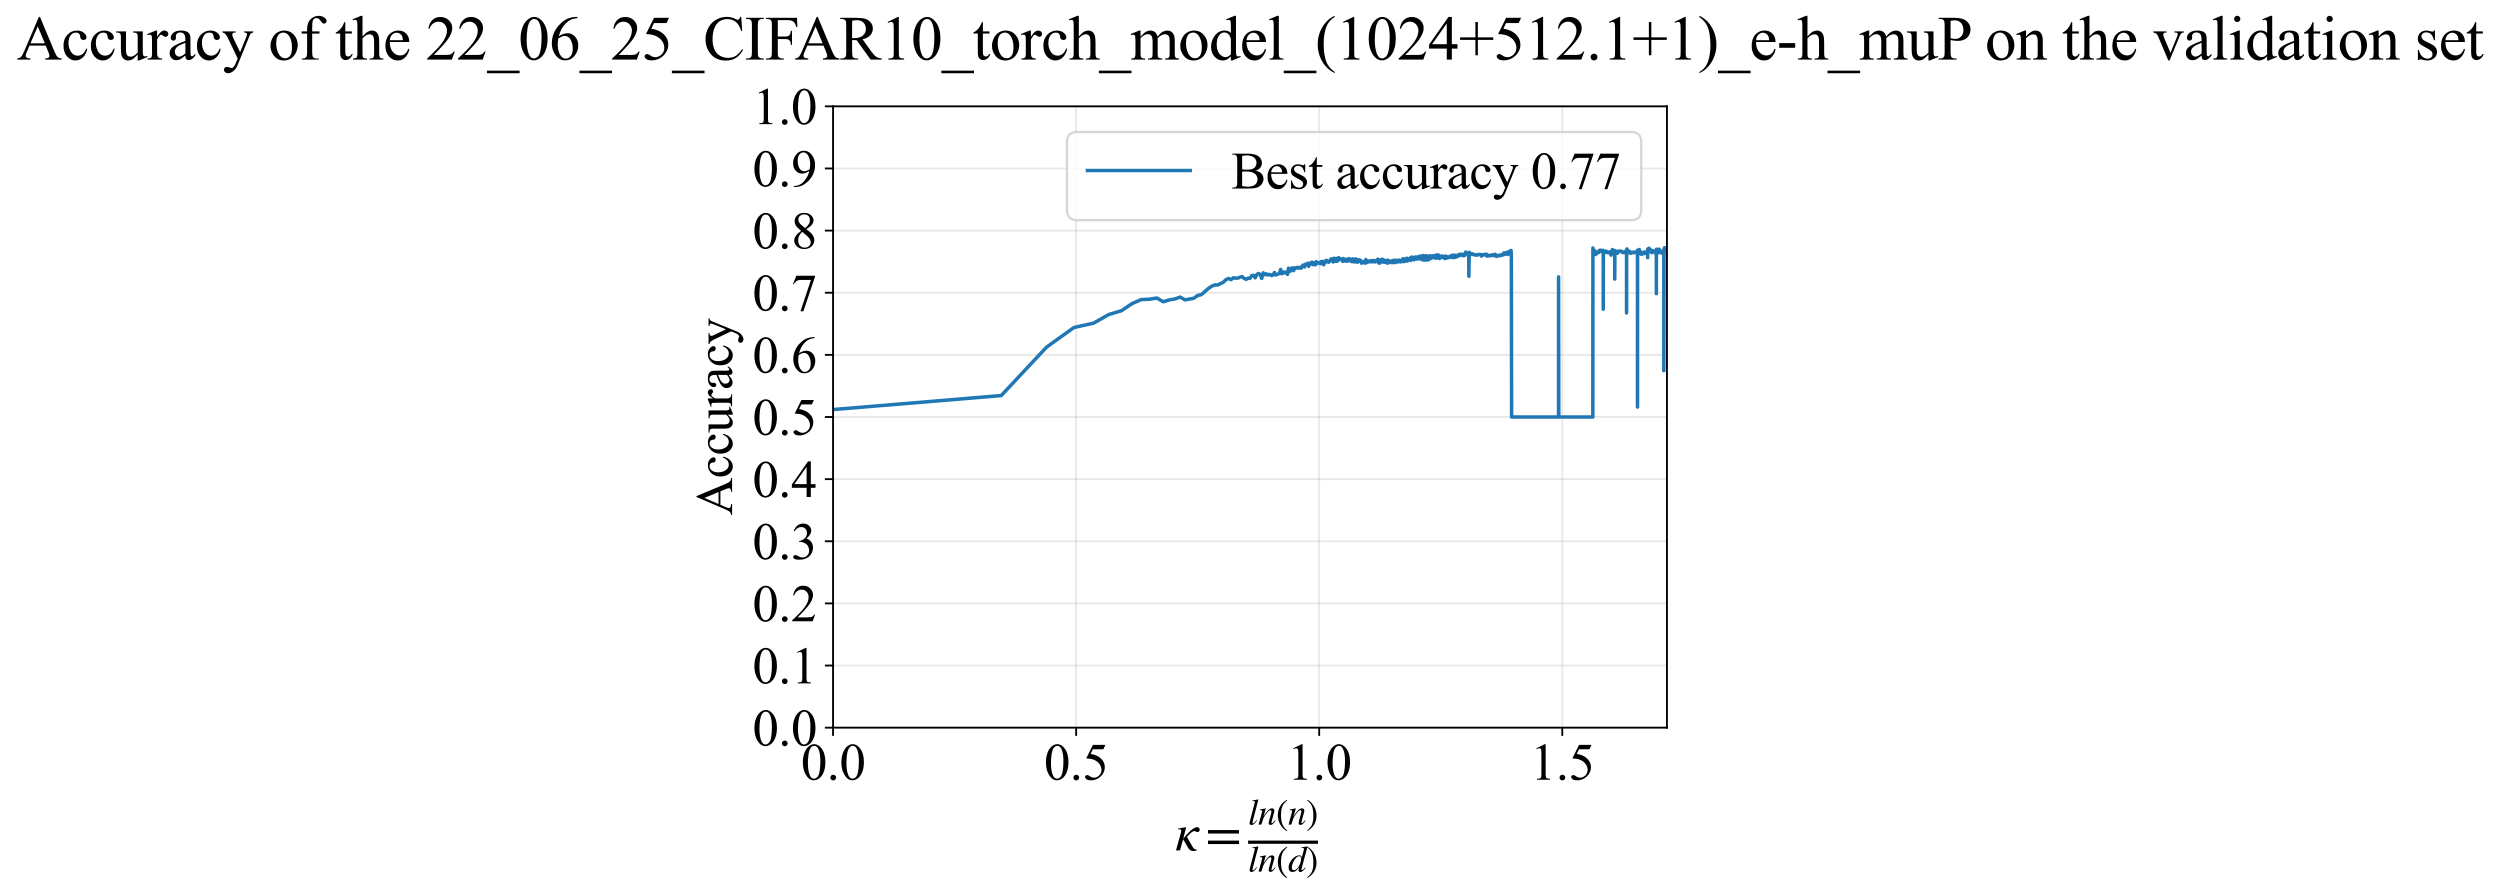 <?xml version="1.0" encoding="utf-8" standalone="no"?>
<!DOCTYPE svg PUBLIC "-//W3C//DTD SVG 1.1//EN"
  "http://www.w3.org/Graphics/SVG/1.1/DTD/svg11.dtd">
<svg xmlns:xlink="http://www.w3.org/1999/xlink" width="1070.664pt" height="383.266pt" viewBox="0 0 1070.664 383.266" xmlns="http://www.w3.org/2000/svg" version="1.1">
 <defs>
  <style type="text/css">*{stroke-linejoin: round; stroke-linecap: butt}</style>
 </defs>
 <g id="figure_1">
  <g id="patch_1">
   <path d="M 0 383.266 
L 1070.664 383.266 
L 1070.664 0 
L 0 0 
z
" style="fill: #ffffff"/>
  </g>
  <g id="axes_1">
   <g id="patch_2">
    <path d="M 356.772 311.644 
L 713.892 311.644 
L 713.892 45.532 
L 356.772 45.532 
z
" style="fill: #ffffff"/>
   </g>
   <g id="matplotlib.axis_1">
    <g id="xtick_1">
     <g id="line2d_1">
      <path d="M 356.772 311.644 
L 356.772 45.532 
" clip-path="url(#p4fe59493c2)" style="fill: none; stroke: #b0b0b0; stroke-opacity: 0.3; stroke-width: 0.8; stroke-linecap: square"/>
     </g>
     <g id="line2d_2">
      <defs>
       <path id="m4def71d7f1" d="M 0 0 
L 0 3.5 
" style="stroke: #000000; stroke-width: 0.8"/>
      </defs>
      <g>
       <use xlink:href="#m4def71d7f1" x="356.772" y="311.644" style="stroke: #000000; stroke-width: 0.8"/>
      </g>
     </g>
     <g id="text_1">
      <!-- 0.0 -->
      <g transform="translate(343.022 333.92) scale(0.22 -0.22)">
       <defs>
        <path id="TimesNewRomanPSMT-30" d="M 231 2094 
Q 231 2819 450 3342 
Q 669 3866 1031 4122 
Q 1313 4325 1613 4325 
Q 2100 4325 2488 3828 
Q 2972 3213 2972 2159 
Q 2972 1422 2759 906 
Q 2547 391 2217 158 
Q 1888 -75 1581 -75 
Q 975 -75 572 641 
Q 231 1244 231 2094 
z
M 844 2016 
Q 844 1141 1059 588 
Q 1238 122 1591 122 
Q 1759 122 1940 273 
Q 2122 425 2216 781 
Q 2359 1319 2359 2297 
Q 2359 3022 2209 3506 
Q 2097 3866 1919 4016 
Q 1791 4119 1609 4119 
Q 1397 4119 1231 3928 
Q 1006 3669 925 3112 
Q 844 2556 844 2016 
z
" transform="scale(0.016)"/>
        <path id="TimesNewRomanPSMT-2e" d="M 800 606 
Q 947 606 1047 504 
Q 1147 403 1147 259 
Q 1147 116 1045 14 
Q 944 -88 800 -88 
Q 656 -88 554 14 
Q 453 116 453 259 
Q 453 406 554 506 
Q 656 606 800 606 
z
" transform="scale(0.016)"/>
       </defs>
       <use xlink:href="#TimesNewRomanPSMT-30"/>
       <use xlink:href="#TimesNewRomanPSMT-2e" transform="translate(50 0)"/>
       <use xlink:href="#TimesNewRomanPSMT-30" transform="translate(75 0)"/>
      </g>
     </g>
    </g>
    <g id="xtick_2">
     <g id="line2d_3">
      <path d="M 460.87 311.644 
L 460.87 45.532 
" clip-path="url(#p4fe59493c2)" style="fill: none; stroke: #b0b0b0; stroke-opacity: 0.3; stroke-width: 0.8; stroke-linecap: square"/>
     </g>
     <g id="line2d_4">
      <g>
       <use xlink:href="#m4def71d7f1" x="460.87" y="311.644" style="stroke: #000000; stroke-width: 0.8"/>
      </g>
     </g>
     <g id="text_2">
      <!-- 0.5 -->
      <g transform="translate(447.12 333.92) scale(0.22 -0.22)">
       <defs>
        <path id="TimesNewRomanPSMT-35" d="M 2778 4238 
L 2534 3706 
L 1259 3706 
L 981 3138 
Q 1809 3016 2294 2522 
Q 2709 2097 2709 1522 
Q 2709 1188 2573 903 
Q 2438 619 2231 419 
Q 2025 219 1772 97 
Q 1413 -75 1034 -75 
Q 653 -75 479 54 
Q 306 184 306 341 
Q 306 428 378 495 
Q 450 563 559 563 
Q 641 563 702 538 
Q 763 513 909 409 
Q 1144 247 1384 247 
Q 1750 247 2026 523 
Q 2303 800 2303 1197 
Q 2303 1581 2056 1914 
Q 1809 2247 1375 2428 
Q 1034 2569 447 2591 
L 1259 4238 
L 2778 4238 
z
" transform="scale(0.016)"/>
       </defs>
       <use xlink:href="#TimesNewRomanPSMT-30"/>
       <use xlink:href="#TimesNewRomanPSMT-2e" transform="translate(50 0)"/>
       <use xlink:href="#TimesNewRomanPSMT-35" transform="translate(75 0)"/>
      </g>
     </g>
    </g>
    <g id="xtick_3">
     <g id="line2d_5">
      <path d="M 564.968 311.644 
L 564.968 45.532 
" clip-path="url(#p4fe59493c2)" style="fill: none; stroke: #b0b0b0; stroke-opacity: 0.3; stroke-width: 0.8; stroke-linecap: square"/>
     </g>
     <g id="line2d_6">
      <g>
       <use xlink:href="#m4def71d7f1" x="564.968" y="311.644" style="stroke: #000000; stroke-width: 0.8"/>
      </g>
     </g>
     <g id="text_3">
      <!-- 1.0 -->
      <g transform="translate(551.218 333.92) scale(0.22 -0.22)">
       <defs>
        <path id="TimesNewRomanPSMT-31" d="M 750 3822 
L 1781 4325 
L 1884 4325 
L 1884 747 
Q 1884 391 1914 303 
Q 1944 216 2037 169 
Q 2131 122 2419 116 
L 2419 0 
L 825 0 
L 825 116 
Q 1125 122 1212 167 
Q 1300 213 1334 289 
Q 1369 366 1369 747 
L 1369 3034 
Q 1369 3497 1338 3628 
Q 1316 3728 1258 3775 
Q 1200 3822 1119 3822 
Q 1003 3822 797 3725 
L 750 3822 
z
" transform="scale(0.016)"/>
       </defs>
       <use xlink:href="#TimesNewRomanPSMT-31"/>
       <use xlink:href="#TimesNewRomanPSMT-2e" transform="translate(50 0)"/>
       <use xlink:href="#TimesNewRomanPSMT-30" transform="translate(75 0)"/>
      </g>
     </g>
    </g>
    <g id="xtick_4">
     <g id="line2d_7">
      <path d="M 669.066 311.644 
L 669.066 45.532 
" clip-path="url(#p4fe59493c2)" style="fill: none; stroke: #b0b0b0; stroke-opacity: 0.3; stroke-width: 0.8; stroke-linecap: square"/>
     </g>
     <g id="line2d_8">
      <g>
       <use xlink:href="#m4def71d7f1" x="669.066" y="311.644" style="stroke: #000000; stroke-width: 0.8"/>
      </g>
     </g>
     <g id="text_4">
      <!-- 1.5 -->
      <g transform="translate(655.316 333.92) scale(0.22 -0.22)">
       <use xlink:href="#TimesNewRomanPSMT-31"/>
       <use xlink:href="#TimesNewRomanPSMT-2e" transform="translate(50 0)"/>
       <use xlink:href="#TimesNewRomanPSMT-35" transform="translate(75 0)"/>
      </g>
     </g>
    </g>
    <g id="text_5">
     <!-- $\kappa  = \frac{ln(n)}{ln(d)}$ -->
     <g transform="translate(503.322 364.186) scale(0.22 -0.22)">
      <defs>
       <path id="STIXGeneral-Italic-3ba" d="M 979 1440 
L 998 1446 
Q 1850 2541 2464 2790 
Q 2547 2822 2630 2822 
Q 2797 2822 2886 2736 
Q 2976 2650 2976 2522 
Q 2976 2387 2893 2307 
Q 2810 2227 2682 2227 
Q 2605 2227 2502 2288 
Q 2400 2349 2336 2349 
Q 2170 2349 1990 2205 
Q 1811 2061 1414 1645 
L 2042 544 
Q 2202 262 2310 182 
Q 2419 102 2624 102 
L 2624 0 
Q 2374 -83 2182 -83 
Q 1786 -83 1555 326 
L 960 1350 
L 576 0 
L 90 0 
L 640 1978 
Q 730 2317 730 2406 
Q 730 2560 518 2560 
L 339 2560 
L 339 2650 
Q 678 2694 1306 2822 
L 1325 2803 
L 979 1440 
z
" transform="scale(0.016)"/>
       <path id="STIXGeneral-Regular-3d" d="M 4077 2048 
L 307 2048 
L 307 2470 
L 4077 2470 
L 4077 2048 
z
M 4077 768 
L 307 768 
L 307 1190 
L 4077 1190 
L 4077 768 
z
" transform="scale(0.016)"/>
       <path id="STIXGeneral-Italic-6c" d="M 1786 4339 
L 806 595 
Q 755 410 755 320 
Q 755 205 864 205 
Q 1037 205 1293 570 
L 1453 794 
L 1542 730 
Q 1254 275 1046 102 
Q 838 -70 576 -70 
Q 262 -70 262 288 
Q 262 397 288 480 
L 1165 3834 
Q 1184 3898 1184 3955 
Q 1184 4096 870 4096 
L 755 4096 
L 755 4198 
Q 1203 4250 1747 4371 
L 1786 4339 
z
" transform="scale(0.016)"/>
       <path id="STIXGeneral-Italic-6e" d="M 2944 749 
L 3034 666 
Q 2707 218 2534 80 
Q 2362 -58 2138 -58 
Q 2010 -58 1923 28 
Q 1837 115 1837 288 
Q 1837 390 1939 768 
L 2221 1805 
Q 2310 2150 2310 2310 
Q 2310 2496 2157 2496 
Q 1971 2496 1750 2275 
Q 1530 2054 1210 1587 
Q 998 1274 899 1024 
Q 800 774 570 0 
L 90 0 
L 704 2240 
Q 717 2304 717 2349 
Q 717 2445 630 2480 
Q 544 2515 301 2522 
L 301 2624 
Q 550 2675 857 2729 
Q 1165 2784 1338 2822 
L 1363 2810 
L 934 1414 
Q 1408 2170 1753 2496 
Q 2099 2822 2413 2822 
Q 2611 2822 2720 2716 
Q 2829 2611 2829 2432 
Q 2829 2272 2765 2048 
L 2406 749 
Q 2317 429 2317 358 
Q 2317 243 2419 243 
Q 2541 243 2810 582 
Q 2854 634 2944 749 
z
" transform="scale(0.016)"/>
       <path id="STIXGeneral-Regular-28" d="M 1946 -1030 
L 1869 -1133 
Q 1126 -710 716 32 
Q 307 774 307 1613 
Q 307 3386 1888 4326 
L 1946 4224 
Q 1293 3667 1075 3126 
Q 858 2586 858 1632 
Q 858 685 1082 96 
Q 1306 -493 1946 -1030 
z
" transform="scale(0.016)"/>
       <path id="STIXGeneral-Regular-29" d="M 186 4224 
L 262 4326 
Q 992 3891 1408 3148 
Q 1824 2406 1824 1581 
Q 1824 -166 243 -1133 
L 186 -1030 
Q 845 -486 1059 54 
Q 1274 595 1274 1562 
Q 1274 2534 1059 3120 
Q 845 3706 186 4224 
z
" transform="scale(0.016)"/>
       <path id="STIXGeneral-Italic-64" d="M 3334 4371 
L 3373 4333 
L 3123 3360 
L 2739 1958 
Q 2323 429 2323 384 
Q 2323 256 2438 256 
Q 2522 256 2614 336 
Q 2707 416 2963 710 
L 3040 646 
Q 2547 -83 2099 -83 
Q 1978 -83 1907 -6 
Q 1837 70 1837 205 
Q 1837 397 1920 774 
Q 1645 307 1379 118 
Q 1114 -70 781 -70 
Q 461 -70 278 125 
Q 96 320 96 678 
Q 96 1440 713 2131 
Q 1331 2822 1965 2822 
Q 2163 2822 2256 2732 
Q 2349 2643 2381 2451 
L 2387 2451 
L 2675 3494 
Q 2765 3808 2765 3949 
Q 2765 4051 2694 4076 
Q 2624 4102 2355 4115 
L 2355 4224 
Q 2848 4269 3334 4371 
z
M 2278 2310 
Q 2278 2477 2185 2576 
Q 2093 2675 1978 2675 
Q 1677 2675 1395 2381 
Q 1075 2042 864 1571 
Q 653 1101 653 704 
Q 653 486 752 361 
Q 851 237 1024 237 
Q 1312 237 1606 550 
Q 1901 864 2089 1350 
Q 2278 1837 2278 2310 
z
" transform="scale(0.016)"/>
      </defs>
      <use xlink:href="#STIXGeneral-Italic-3ba" transform="translate(0 0.003)"/>
      <use xlink:href="#STIXGeneral-Regular-3d" transform="translate(58.84 0.003)"/>
      <use xlink:href="#STIXGeneral-Italic-6c" transform="translate(141.78 50.192) scale(0.7)"/>
      <use xlink:href="#STIXGeneral-Italic-6e" transform="translate(161.24 50.192) scale(0.7)"/>
      <use xlink:href="#STIXGeneral-Regular-28" transform="translate(196.24 50.192) scale(0.7)"/>
      <use xlink:href="#STIXGeneral-Italic-6e" transform="translate(219.55 50.192) scale(0.7)"/>
      <use xlink:href="#STIXGeneral-Regular-29" transform="translate(254.55 50.192) scale(0.7)"/>
      <use xlink:href="#STIXGeneral-Italic-6c" transform="translate(141.78 -41.258) scale(0.7)"/>
      <use xlink:href="#STIXGeneral-Italic-6e" transform="translate(161.24 -41.258) scale(0.7)"/>
      <use xlink:href="#STIXGeneral-Regular-28" transform="translate(196.24 -41.258) scale(0.7)"/>
      <use xlink:href="#STIXGeneral-Italic-64" transform="translate(219.55 -41.258) scale(0.7)"/>
      <use xlink:href="#STIXGeneral-Regular-29" transform="translate(254.55 -41.258) scale(0.7)"/>
      <path d="M 141.78 12.8 
L 141.78 19.05 
L 277.86 19.05 
L 277.86 12.8 
L 141.78 12.8 
z
"/>
     </g>
    </g>
   </g>
   <g id="matplotlib.axis_2">
    <g id="ytick_1">
     <g id="line2d_9">
      <path d="M 356.772 311.644 
L 713.892 311.644 
" clip-path="url(#p4fe59493c2)" style="fill: none; stroke: #b0b0b0; stroke-opacity: 0.3; stroke-width: 0.8; stroke-linecap: square"/>
     </g>
     <g id="line2d_10">
      <defs>
       <path id="m0033e168ff" d="M 0 0 
L -3.5 0 
" style="stroke: #000000; stroke-width: 0.8"/>
      </defs>
      <g>
       <use xlink:href="#m0033e168ff" x="356.772" y="311.644" style="stroke: #000000; stroke-width: 0.8"/>
      </g>
     </g>
     <g id="text_6">
      <!-- 0.0 -->
      <g transform="translate(322.272 319.282) scale(0.22 -0.22)">
       <use xlink:href="#TimesNewRomanPSMT-30"/>
       <use xlink:href="#TimesNewRomanPSMT-2e" transform="translate(50 0)"/>
       <use xlink:href="#TimesNewRomanPSMT-30" transform="translate(75 0)"/>
      </g>
     </g>
    </g>
    <g id="ytick_2">
     <g id="line2d_11">
      <path d="M 356.772 285.032 
L 713.892 285.032 
" clip-path="url(#p4fe59493c2)" style="fill: none; stroke: #b0b0b0; stroke-opacity: 0.3; stroke-width: 0.8; stroke-linecap: square"/>
     </g>
     <g id="line2d_12">
      <g>
       <use xlink:href="#m0033e168ff" x="356.772" y="285.032" style="stroke: #000000; stroke-width: 0.8"/>
      </g>
     </g>
     <g id="text_7">
      <!-- 0.1 -->
      <g transform="translate(322.272 292.67) scale(0.22 -0.22)">
       <use xlink:href="#TimesNewRomanPSMT-30"/>
       <use xlink:href="#TimesNewRomanPSMT-2e" transform="translate(50 0)"/>
       <use xlink:href="#TimesNewRomanPSMT-31" transform="translate(75 0)"/>
      </g>
     </g>
    </g>
    <g id="ytick_3">
     <g id="line2d_13">
      <path d="M 356.772 258.421 
L 713.892 258.421 
" clip-path="url(#p4fe59493c2)" style="fill: none; stroke: #b0b0b0; stroke-opacity: 0.3; stroke-width: 0.8; stroke-linecap: square"/>
     </g>
     <g id="line2d_14">
      <g>
       <use xlink:href="#m0033e168ff" x="356.772" y="258.421" style="stroke: #000000; stroke-width: 0.8"/>
      </g>
     </g>
     <g id="text_8">
      <!-- 0.2 -->
      <g transform="translate(322.272 266.059) scale(0.22 -0.22)">
       <defs>
        <path id="TimesNewRomanPSMT-32" d="M 2934 816 
L 2638 0 
L 138 0 
L 138 116 
Q 1241 1122 1691 1759 
Q 2141 2397 2141 2925 
Q 2141 3328 1894 3587 
Q 1647 3847 1303 3847 
Q 991 3847 742 3664 
Q 494 3481 375 3128 
L 259 3128 
Q 338 3706 661 4015 
Q 984 4325 1469 4325 
Q 1984 4325 2329 3994 
Q 2675 3663 2675 3213 
Q 2675 2891 2525 2569 
Q 2294 2063 1775 1497 
Q 997 647 803 472 
L 1909 472 
Q 2247 472 2383 497 
Q 2519 522 2628 598 
Q 2738 675 2819 816 
L 2934 816 
z
" transform="scale(0.016)"/>
       </defs>
       <use xlink:href="#TimesNewRomanPSMT-30"/>
       <use xlink:href="#TimesNewRomanPSMT-2e" transform="translate(50 0)"/>
       <use xlink:href="#TimesNewRomanPSMT-32" transform="translate(75 0)"/>
      </g>
     </g>
    </g>
    <g id="ytick_4">
     <g id="line2d_15">
      <path d="M 356.772 231.81 
L 713.892 231.81 
" clip-path="url(#p4fe59493c2)" style="fill: none; stroke: #b0b0b0; stroke-opacity: 0.3; stroke-width: 0.8; stroke-linecap: square"/>
     </g>
     <g id="line2d_16">
      <g>
       <use xlink:href="#m0033e168ff" x="356.772" y="231.81" style="stroke: #000000; stroke-width: 0.8"/>
      </g>
     </g>
     <g id="text_9">
      <!-- 0.3 -->
      <g transform="translate(322.272 239.448) scale(0.22 -0.22)">
       <defs>
        <path id="TimesNewRomanPSMT-33" d="M 325 3431 
Q 506 3859 782 4092 
Q 1059 4325 1472 4325 
Q 1981 4325 2253 3994 
Q 2459 3747 2459 3466 
Q 2459 3003 1878 2509 
Q 2269 2356 2469 2072 
Q 2669 1788 2669 1403 
Q 2669 853 2319 450 
Q 1863 -75 997 -75 
Q 569 -75 414 31 
Q 259 138 259 259 
Q 259 350 332 419 
Q 406 488 509 488 
Q 588 488 669 463 
Q 722 447 909 348 
Q 1097 250 1169 231 
Q 1284 197 1416 197 
Q 1734 197 1970 444 
Q 2206 691 2206 1028 
Q 2206 1275 2097 1509 
Q 2016 1684 1919 1775 
Q 1784 1900 1550 2001 
Q 1316 2103 1072 2103 
L 972 2103 
L 972 2197 
Q 1219 2228 1467 2375 
Q 1716 2522 1828 2728 
Q 1941 2934 1941 3181 
Q 1941 3503 1739 3701 
Q 1538 3900 1238 3900 
Q 753 3900 428 3381 
L 325 3431 
z
" transform="scale(0.016)"/>
       </defs>
       <use xlink:href="#TimesNewRomanPSMT-30"/>
       <use xlink:href="#TimesNewRomanPSMT-2e" transform="translate(50 0)"/>
       <use xlink:href="#TimesNewRomanPSMT-33" transform="translate(75 0)"/>
      </g>
     </g>
    </g>
    <g id="ytick_5">
     <g id="line2d_17">
      <path d="M 356.772 205.199 
L 713.892 205.199 
" clip-path="url(#p4fe59493c2)" style="fill: none; stroke: #b0b0b0; stroke-opacity: 0.3; stroke-width: 0.8; stroke-linecap: square"/>
     </g>
     <g id="line2d_18">
      <g>
       <use xlink:href="#m0033e168ff" x="356.772" y="205.199" style="stroke: #000000; stroke-width: 0.8"/>
      </g>
     </g>
     <g id="text_10">
      <!-- 0.4 -->
      <g transform="translate(322.272 212.837) scale(0.22 -0.22)">
       <defs>
        <path id="TimesNewRomanPSMT-34" d="M 2978 1563 
L 2978 1119 
L 2409 1119 
L 2409 0 
L 1894 0 
L 1894 1119 
L 100 1119 
L 100 1519 
L 2066 4325 
L 2409 4325 
L 2409 1563 
L 2978 1563 
z
M 1894 1563 
L 1894 3666 
L 406 1563 
L 1894 1563 
z
" transform="scale(0.016)"/>
       </defs>
       <use xlink:href="#TimesNewRomanPSMT-30"/>
       <use xlink:href="#TimesNewRomanPSMT-2e" transform="translate(50 0)"/>
       <use xlink:href="#TimesNewRomanPSMT-34" transform="translate(75 0)"/>
      </g>
     </g>
    </g>
    <g id="ytick_6">
     <g id="line2d_19">
      <path d="M 356.772 178.588 
L 713.892 178.588 
" clip-path="url(#p4fe59493c2)" style="fill: none; stroke: #b0b0b0; stroke-opacity: 0.3; stroke-width: 0.8; stroke-linecap: square"/>
     </g>
     <g id="line2d_20">
      <g>
       <use xlink:href="#m0033e168ff" x="356.772" y="178.588" style="stroke: #000000; stroke-width: 0.8"/>
      </g>
     </g>
     <g id="text_11">
      <!-- 0.5 -->
      <g transform="translate(322.272 186.226) scale(0.22 -0.22)">
       <use xlink:href="#TimesNewRomanPSMT-30"/>
       <use xlink:href="#TimesNewRomanPSMT-2e" transform="translate(50 0)"/>
       <use xlink:href="#TimesNewRomanPSMT-35" transform="translate(75 0)"/>
      </g>
     </g>
    </g>
    <g id="ytick_7">
     <g id="line2d_21">
      <path d="M 356.772 151.976 
L 713.892 151.976 
" clip-path="url(#p4fe59493c2)" style="fill: none; stroke: #b0b0b0; stroke-opacity: 0.3; stroke-width: 0.8; stroke-linecap: square"/>
     </g>
     <g id="line2d_22">
      <g>
       <use xlink:href="#m0033e168ff" x="356.772" y="151.976" style="stroke: #000000; stroke-width: 0.8"/>
      </g>
     </g>
     <g id="text_12">
      <!-- 0.6 -->
      <g transform="translate(322.272 159.614) scale(0.22 -0.22)">
       <defs>
        <path id="TimesNewRomanPSMT-36" d="M 2869 4325 
L 2869 4209 
Q 2456 4169 2195 4045 
Q 1934 3922 1679 3669 
Q 1425 3416 1258 3105 
Q 1091 2794 978 2366 
Q 1428 2675 1881 2675 
Q 2316 2675 2634 2325 
Q 2953 1975 2953 1425 
Q 2953 894 2631 456 
Q 2244 -75 1606 -75 
Q 1172 -75 869 213 
Q 275 772 275 1663 
Q 275 2231 503 2743 
Q 731 3256 1154 3653 
Q 1578 4050 1965 4187 
Q 2353 4325 2688 4325 
L 2869 4325 
z
M 925 2138 
Q 869 1716 869 1456 
Q 869 1156 980 804 
Q 1091 453 1309 247 
Q 1469 100 1697 100 
Q 1969 100 2183 356 
Q 2397 613 2397 1088 
Q 2397 1622 2184 2012 
Q 1972 2403 1581 2403 
Q 1463 2403 1327 2353 
Q 1191 2303 925 2138 
z
" transform="scale(0.016)"/>
       </defs>
       <use xlink:href="#TimesNewRomanPSMT-30"/>
       <use xlink:href="#TimesNewRomanPSMT-2e" transform="translate(50 0)"/>
       <use xlink:href="#TimesNewRomanPSMT-36" transform="translate(75 0)"/>
      </g>
     </g>
    </g>
    <g id="ytick_8">
     <g id="line2d_23">
      <path d="M 356.772 125.365 
L 713.892 125.365 
" clip-path="url(#p4fe59493c2)" style="fill: none; stroke: #b0b0b0; stroke-opacity: 0.3; stroke-width: 0.8; stroke-linecap: square"/>
     </g>
     <g id="line2d_24">
      <g>
       <use xlink:href="#m0033e168ff" x="356.772" y="125.365" style="stroke: #000000; stroke-width: 0.8"/>
      </g>
     </g>
     <g id="text_13">
      <!-- 0.7 -->
      <g transform="translate(322.272 133.003) scale(0.22 -0.22)">
       <defs>
        <path id="TimesNewRomanPSMT-37" d="M 644 4238 
L 2916 4238 
L 2916 4119 
L 1503 -88 
L 1153 -88 
L 2419 3728 
L 1253 3728 
Q 900 3728 750 3644 
Q 488 3500 328 3200 
L 238 3234 
L 644 4238 
z
" transform="scale(0.016)"/>
       </defs>
       <use xlink:href="#TimesNewRomanPSMT-30"/>
       <use xlink:href="#TimesNewRomanPSMT-2e" transform="translate(50 0)"/>
       <use xlink:href="#TimesNewRomanPSMT-37" transform="translate(75 0)"/>
      </g>
     </g>
    </g>
    <g id="ytick_9">
     <g id="line2d_25">
      <path d="M 356.772 98.754 
L 713.892 98.754 
" clip-path="url(#p4fe59493c2)" style="fill: none; stroke: #b0b0b0; stroke-opacity: 0.3; stroke-width: 0.8; stroke-linecap: square"/>
     </g>
     <g id="line2d_26">
      <g>
       <use xlink:href="#m0033e168ff" x="356.772" y="98.754" style="stroke: #000000; stroke-width: 0.8"/>
      </g>
     </g>
     <g id="text_14">
      <!-- 0.8 -->
      <g transform="translate(322.272 106.392) scale(0.22 -0.22)">
       <defs>
        <path id="TimesNewRomanPSMT-38" d="M 1228 2134 
Q 725 2547 579 2797 
Q 434 3047 434 3316 
Q 434 3728 753 4026 
Q 1072 4325 1600 4325 
Q 2113 4325 2425 4047 
Q 2738 3769 2738 3413 
Q 2738 3175 2569 2928 
Q 2400 2681 1866 2347 
Q 2416 1922 2594 1678 
Q 2831 1359 2831 1006 
Q 2831 559 2490 242 
Q 2150 -75 1597 -75 
Q 994 -75 656 303 
Q 388 606 388 966 
Q 388 1247 577 1523 
Q 766 1800 1228 2134 
z
M 1719 2469 
Q 2094 2806 2194 3001 
Q 2294 3197 2294 3444 
Q 2294 3772 2109 3958 
Q 1925 4144 1606 4144 
Q 1288 4144 1088 3959 
Q 888 3775 888 3528 
Q 888 3366 970 3203 
Q 1053 3041 1206 2894 
L 1719 2469 
z
M 1375 2016 
Q 1116 1797 991 1539 
Q 866 1281 866 981 
Q 866 578 1086 336 
Q 1306 94 1647 94 
Q 1984 94 2187 284 
Q 2391 475 2391 747 
Q 2391 972 2272 1150 
Q 2050 1481 1375 2016 
z
" transform="scale(0.016)"/>
       </defs>
       <use xlink:href="#TimesNewRomanPSMT-30"/>
       <use xlink:href="#TimesNewRomanPSMT-2e" transform="translate(50 0)"/>
       <use xlink:href="#TimesNewRomanPSMT-38" transform="translate(75 0)"/>
      </g>
     </g>
    </g>
    <g id="ytick_10">
     <g id="line2d_27">
      <path d="M 356.772 72.143 
L 713.892 72.143 
" clip-path="url(#p4fe59493c2)" style="fill: none; stroke: #b0b0b0; stroke-opacity: 0.3; stroke-width: 0.8; stroke-linecap: square"/>
     </g>
     <g id="line2d_28">
      <g>
       <use xlink:href="#m0033e168ff" x="356.772" y="72.143" style="stroke: #000000; stroke-width: 0.8"/>
      </g>
     </g>
     <g id="text_15">
      <!-- 0.9 -->
      <g transform="translate(322.272 79.781) scale(0.22 -0.22)">
       <defs>
        <path id="TimesNewRomanPSMT-39" d="M 338 -88 
L 338 28 
Q 744 34 1094 217 
Q 1444 400 1770 856 
Q 2097 1313 2225 1859 
Q 1734 1544 1338 1544 
Q 891 1544 572 1889 
Q 253 2234 253 2806 
Q 253 3363 572 3797 
Q 956 4325 1575 4325 
Q 2097 4325 2469 3894 
Q 2925 3359 2925 2575 
Q 2925 1869 2578 1258 
Q 2231 647 1613 244 
Q 1109 -88 516 -88 
L 338 -88 
z
M 2275 2091 
Q 2331 2497 2331 2741 
Q 2331 3044 2228 3395 
Q 2125 3747 1936 3934 
Q 1747 4122 1506 4122 
Q 1228 4122 1018 3872 
Q 809 3622 809 3128 
Q 809 2469 1088 2097 
Q 1291 1828 1588 1828 
Q 1731 1828 1928 1897 
Q 2125 1966 2275 2091 
z
" transform="scale(0.016)"/>
       </defs>
       <use xlink:href="#TimesNewRomanPSMT-30"/>
       <use xlink:href="#TimesNewRomanPSMT-2e" transform="translate(50 0)"/>
       <use xlink:href="#TimesNewRomanPSMT-39" transform="translate(75 0)"/>
      </g>
     </g>
    </g>
    <g id="ytick_11">
     <g id="line2d_29">
      <path d="M 356.772 45.532 
L 713.892 45.532 
" clip-path="url(#p4fe59493c2)" style="fill: none; stroke: #b0b0b0; stroke-opacity: 0.3; stroke-width: 0.8; stroke-linecap: square"/>
     </g>
     <g id="line2d_30">
      <g>
       <use xlink:href="#m0033e168ff" x="356.772" y="45.532" style="stroke: #000000; stroke-width: 0.8"/>
      </g>
     </g>
     <g id="text_16">
      <!-- 1.0 -->
      <g transform="translate(322.272 53.17) scale(0.22 -0.22)">
       <use xlink:href="#TimesNewRomanPSMT-31"/>
       <use xlink:href="#TimesNewRomanPSMT-2e" transform="translate(50 0)"/>
       <use xlink:href="#TimesNewRomanPSMT-30" transform="translate(75 0)"/>
      </g>
     </g>
    </g>
    <g id="text_17">
     <!-- Accuracy -->
     <g transform="translate(313.525 220.726) rotate(-90) scale(0.22 -0.22)">
      <defs>
       <path id="TimesNewRomanPSMT-41" d="M 2928 1419 
L 1288 1419 
L 1000 750 
Q 894 503 894 381 
Q 894 284 986 211 
Q 1078 138 1384 116 
L 1384 0 
L 50 0 
L 50 116 
Q 316 163 394 238 
Q 553 388 747 847 
L 2238 4334 
L 2347 4334 
L 3822 809 
Q 4000 384 4145 257 
Q 4291 131 4550 116 
L 4550 0 
L 2878 0 
L 2878 116 
Q 3131 128 3220 200 
Q 3309 272 3309 375 
Q 3309 513 3184 809 
L 2928 1419 
z
M 2841 1650 
L 2122 3363 
L 1384 1650 
L 2841 1650 
z
" transform="scale(0.016)"/>
       <path id="TimesNewRomanPSMT-63" d="M 2631 1088 
Q 2516 522 2178 217 
Q 1841 -88 1431 -88 
Q 944 -88 581 321 
Q 219 731 219 1428 
Q 219 2103 620 2525 
Q 1022 2947 1584 2947 
Q 2006 2947 2278 2723 
Q 2550 2500 2550 2259 
Q 2550 2141 2473 2067 
Q 2397 1994 2259 1994 
Q 2075 1994 1981 2113 
Q 1928 2178 1911 2362 
Q 1894 2547 1784 2644 
Q 1675 2738 1481 2738 
Q 1169 2738 978 2506 
Q 725 2200 725 1697 
Q 725 1184 976 792 
Q 1228 400 1656 400 
Q 1963 400 2206 609 
Q 2378 753 2541 1131 
L 2631 1088 
z
" transform="scale(0.016)"/>
       <path id="TimesNewRomanPSMT-75" d="M 2709 2863 
L 2709 1128 
Q 2709 631 2732 520 
Q 2756 409 2807 365 
Q 2859 322 2928 322 
Q 3025 322 3147 375 
L 3191 266 
L 2334 -88 
L 2194 -88 
L 2194 519 
Q 1825 119 1631 15 
Q 1438 -88 1222 -88 
Q 981 -88 804 51 
Q 628 191 559 409 
Q 491 628 491 1028 
L 491 2306 
Q 491 2509 447 2587 
Q 403 2666 317 2708 
Q 231 2750 6 2747 
L 6 2863 
L 1009 2863 
L 1009 947 
Q 1009 547 1148 422 
Q 1288 297 1484 297 
Q 1619 297 1789 381 
Q 1959 466 2194 703 
L 2194 2325 
Q 2194 2569 2105 2655 
Q 2016 2741 1734 2747 
L 1734 2863 
L 2709 2863 
z
" transform="scale(0.016)"/>
       <path id="TimesNewRomanPSMT-72" d="M 1038 2947 
L 1038 2303 
Q 1397 2947 1775 2947 
Q 1947 2947 2059 2842 
Q 2172 2738 2172 2600 
Q 2172 2478 2090 2393 
Q 2009 2309 1897 2309 
Q 1788 2309 1652 2417 
Q 1516 2525 1450 2525 
Q 1394 2525 1328 2463 
Q 1188 2334 1038 2041 
L 1038 669 
Q 1038 431 1097 309 
Q 1138 225 1241 169 
Q 1344 113 1538 113 
L 1538 0 
L 72 0 
L 72 113 
Q 291 113 397 181 
Q 475 231 506 341 
Q 522 394 522 644 
L 522 1753 
Q 522 2253 501 2348 
Q 481 2444 426 2487 
Q 372 2531 291 2531 
Q 194 2531 72 2484 
L 41 2597 
L 906 2947 
L 1038 2947 
z
" transform="scale(0.016)"/>
       <path id="TimesNewRomanPSMT-61" d="M 1822 413 
Q 1381 72 1269 19 
Q 1100 -59 909 -59 
Q 613 -59 420 144 
Q 228 347 228 678 
Q 228 888 322 1041 
Q 450 1253 767 1440 
Q 1084 1628 1822 1897 
L 1822 2009 
Q 1822 2438 1686 2597 
Q 1550 2756 1291 2756 
Q 1094 2756 978 2650 
Q 859 2544 859 2406 
L 866 2225 
Q 866 2081 792 2003 
Q 719 1925 600 1925 
Q 484 1925 411 2006 
Q 338 2088 338 2228 
Q 338 2497 613 2722 
Q 888 2947 1384 2947 
Q 1766 2947 2009 2819 
Q 2194 2722 2281 2516 
Q 2338 2381 2338 1966 
L 2338 994 
Q 2338 584 2353 492 
Q 2369 400 2405 369 
Q 2441 338 2488 338 
Q 2538 338 2575 359 
Q 2641 400 2828 588 
L 2828 413 
Q 2478 -56 2159 -56 
Q 2006 -56 1915 50 
Q 1825 156 1822 413 
z
M 1822 616 
L 1822 1706 
Q 1350 1519 1213 1441 
Q 966 1303 859 1153 
Q 753 1003 753 825 
Q 753 600 887 451 
Q 1022 303 1197 303 
Q 1434 303 1822 616 
z
" transform="scale(0.016)"/>
       <path id="TimesNewRomanPSMT-79" d="M 38 2863 
L 1372 2863 
L 1372 2747 
L 1306 2747 
Q 1166 2747 1095 2686 
Q 1025 2625 1025 2534 
Q 1025 2413 1128 2197 
L 1825 753 
L 2466 2334 
Q 2519 2463 2519 2588 
Q 2519 2644 2497 2672 
Q 2472 2706 2419 2726 
Q 2366 2747 2231 2747 
L 2231 2863 
L 3163 2863 
L 3163 2747 
Q 3047 2734 2984 2696 
Q 2922 2659 2847 2556 
Q 2819 2513 2741 2316 
L 1575 -541 
Q 1406 -956 1132 -1168 
Q 859 -1381 606 -1381 
Q 422 -1381 303 -1275 
Q 184 -1169 184 -1031 
Q 184 -900 270 -820 
Q 356 -741 506 -741 
Q 609 -741 788 -809 
Q 913 -856 944 -856 
Q 1038 -856 1148 -759 
Q 1259 -663 1372 -384 
L 1575 113 
L 547 2272 
Q 500 2369 397 2513 
Q 319 2622 269 2659 
Q 197 2709 38 2747 
L 38 2863 
z
" transform="scale(0.016)"/>
      </defs>
      <use xlink:href="#TimesNewRomanPSMT-41"/>
      <use xlink:href="#TimesNewRomanPSMT-63" transform="translate(72.217 0)"/>
      <use xlink:href="#TimesNewRomanPSMT-63" transform="translate(116.602 0)"/>
      <use xlink:href="#TimesNewRomanPSMT-75" transform="translate(160.986 0)"/>
      <use xlink:href="#TimesNewRomanPSMT-72" transform="translate(210.986 0)"/>
      <use xlink:href="#TimesNewRomanPSMT-61" transform="translate(244.287 0)"/>
      <use xlink:href="#TimesNewRomanPSMT-63" transform="translate(288.672 0)"/>
      <use xlink:href="#TimesNewRomanPSMT-79" transform="translate(333.057 0)"/>
     </g>
    </g>
   </g>
   <g id="line2d_31">
    <path d="M 356.772 175.394 
L 428.798 169.407 
L 448.22 148.65 
L 459.919 140.267 
L 468.316 138.405 
L 474.872 134.679 
L 480.25 133.082 
L 484.809 130.022 
L 488.767 128.292 
L 492.264 128.159 
L 495.396 127.627 
L 498.231 129.224 
L 500.822 128.425 
L 503.207 128.026 
L 505.417 127.228 
L 507.475 128.425 
L 511.211 127.76 
L 512.918 126.563 
L 514.533 126.163 
L 517.524 123.502 
L 518.915 122.571 
L 520.245 122.039 
L 521.517 122.039 
L 523.912 120.841 
L 525.041 119.777 
L 526.13 119.245 
L 527.18 119.777 
L 528.195 118.978 
L 529.177 119.111 
L 530.127 119.111 
L 531.049 118.712 
L 531.943 118.446 
L 532.811 119.245 
L 533.655 119.644 
L 534.475 119.111 
L 535.274 119.245 
L 536.052 118.047 
L 536.811 117.914 
L 537.551 118.978 
L 538.273 117.515 
L 538.978 117.116 
L 539.667 117.515 
L 540.34 119.245 
L 540.999 116.85 
L 541.644 117.648 
L 542.275 117.249 
L 542.893 117.781 
L 543.498 117.515 
L 544.092 117.648 
L 544.674 118.047 
L 545.245 117.648 
L 545.806 116.716 
L 546.356 117.781 
L 547.948 117.116 
L 548.461 115.386 
L 548.965 117.249 
L 549.46 116.983 
L 549.948 116.45 
L 550.428 116.85 
L 550.9 116.583 
L 551.365 117.515 
L 551.823 114.854 
L 552.274 116.317 
L 552.718 115.918 
L 553.156 114.854 
L 553.588 114.721 
L 554.013 115.918 
L 554.433 114.721 
L 554.846 114.854 
L 555.657 114.454 
L 556.054 114.854 
L 556.446 114.721 
L 556.834 114.454 
L 557.216 114.854 
L 557.593 114.321 
L 557.966 113.523 
L 558.334 113.789 
L 558.697 114.321 
L 559.057 113.124 
L 559.412 113.257 
L 559.763 113.257 
L 560.11 112.725 
L 560.452 114.055 
L 560.791 112.725 
L 561.127 113.257 
L 561.458 112.592 
L 561.786 112.326 
L 562.11 112.326 
L 562.431 113.39 
L 562.749 112.592 
L 563.063 112.858 
L 563.374 113.39 
L 563.682 112.059 
L 563.986 112.592 
L 564.288 112.725 
L 564.587 112.459 
L 564.882 112.592 
L 565.175 112.459 
L 565.465 112.991 
L 565.752 112.059 
L 566.036 112.592 
L 566.597 111.926 
L 566.874 113.39 
L 567.148 112.059 
L 567.42 112.592 
L 567.689 112.193 
L 567.955 111.527 
L 568.22 111.527 
L 568.482 112.059 
L 568.742 111.926 
L 568.999 112.326 
L 569.255 111.793 
L 569.508 111.926 
L 569.759 111.66 
L 570.008 110.862 
L 570.255 110.862 
L 570.5 110.995 
L 570.984 112.193 
L 571.224 110.596 
L 571.461 111.926 
L 571.696 111.926 
L 571.93 110.729 
L 572.391 110.729 
L 572.62 111.926 
L 572.846 111.261 
L 573.071 111.527 
L 573.294 110.33 
L 573.516 110.995 
L 573.736 111.128 
L 574.171 110.862 
L 574.812 111.261 
L 575.022 111.926 
L 575.231 110.729 
L 575.439 111.66 
L 575.645 111.261 
L 575.85 111.793 
L 576.256 110.995 
L 576.457 111.527 
L 576.656 111.394 
L 576.854 111.926 
L 577.247 111.527 
L 577.441 111.394 
L 577.634 110.729 
L 577.826 111.66 
L 578.016 110.862 
L 578.206 111.793 
L 578.767 111.793 
L 578.952 112.059 
L 579.135 111.66 
L 579.318 110.862 
L 579.859 112.193 
L 580.037 111.926 
L 580.214 111.261 
L 580.565 110.862 
L 580.739 111.261 
L 580.912 112.193 
L 581.084 111.128 
L 581.255 112.326 
L 581.425 111.394 
L 581.594 111.66 
L 581.762 111.394 
L 581.93 111.926 
L 582.096 111.261 
L 582.261 111.926 
L 582.426 111.66 
L 582.589 111.926 
L 582.752 111.527 
L 583.075 112.725 
L 583.235 111.926 
L 583.394 112.459 
L 583.553 112.059 
L 583.71 112.459 
L 584.178 112.059 
L 584.333 112.193 
L 584.639 112.725 
L 584.791 112.193 
L 584.942 111.128 
L 585.093 111.926 
L 585.242 112.059 
L 585.391 112.459 
L 585.834 111.793 
L 585.98 112.193 
L 586.125 112.193 
L 586.414 111.793 
L 586.557 111.793 
L 586.983 112.059 
L 587.124 111.66 
L 587.403 112.193 
L 587.542 111.66 
L 587.68 111.926 
L 587.817 111.793 
L 587.954 112.059 
L 588.226 111.527 
L 588.495 112.059 
L 588.629 111.793 
L 588.762 112.193 
L 588.894 111.926 
L 589.026 112.059 
L 589.158 111.793 
L 589.289 111.793 
L 589.419 111.527 
L 589.934 112.059 
L 590.062 110.995 
L 590.189 111.394 
L 590.441 112.592 
L 590.566 112.592 
L 590.691 112.059 
L 590.816 112.725 
L 591.063 111.261 
L 591.43 112.193 
L 591.551 112.059 
L 591.672 112.193 
L 592.031 110.995 
L 592.15 111.66 
L 592.269 111.394 
L 592.387 112.193 
L 592.504 111.66 
L 592.738 112.326 
L 592.854 111.394 
L 593.314 111.793 
L 593.428 111.66 
L 593.767 112.459 
L 594.103 112.193 
L 594.214 112.725 
L 594.324 111.394 
L 594.544 112.059 
L 594.654 112.326 
L 594.871 111.926 
L 595.087 112.059 
L 595.302 111.793 
L 595.515 112.459 
L 595.831 111.793 
L 596.145 112.459 
L 596.248 111.793 
L 596.352 111.926 
L 596.557 111.527 
L 596.762 112.459 
L 596.965 111.793 
L 597.065 112.059 
L 597.166 111.527 
L 597.366 111.793 
L 597.466 111.394 
L 597.565 112.459 
L 597.664 111.527 
L 597.959 112.193 
L 598.056 111.66 
L 598.154 111.793 
L 598.251 111.527 
L 598.444 111.793 
L 598.636 112.193 
L 598.731 111.527 
L 599.016 112.059 
L 599.204 111.394 
L 599.391 111.793 
L 599.577 111.527 
L 599.762 112.193 
L 600.219 111.394 
L 600.4 111.66 
L 600.49 111.66 
L 600.669 111.926 
L 600.758 110.862 
L 600.936 112.059 
L 601.025 111.128 
L 601.113 111.926 
L 601.201 111.793 
L 601.288 110.862 
L 601.376 111.128 
L 601.463 111.926 
L 601.55 111.394 
L 601.636 111.527 
L 601.723 111.926 
L 601.809 111.793 
L 601.981 110.862 
L 602.151 111.394 
L 602.236 110.862 
L 602.405 111.394 
L 602.49 110.596 
L 602.574 110.729 
L 602.657 110.995 
L 602.741 111.793 
L 602.907 110.995 
L 602.99 111.128 
L 603.073 110.995 
L 603.155 111.394 
L 603.319 110.862 
L 603.482 111.128 
L 603.645 110.862 
L 603.806 111.128 
L 603.887 110.995 
L 603.967 110.463 
L 604.126 111.527 
L 604.206 110.995 
L 604.364 111.394 
L 604.601 110.064 
L 604.757 110.463 
L 604.913 110.463 
L 605.067 110.33 
L 605.144 110.463 
L 605.298 110.33 
L 605.375 110.995 
L 605.451 110.33 
L 605.527 111.261 
L 605.679 110.197 
L 605.83 110.33 
L 605.905 110.33 
L 606.054 110.064 
L 606.203 110.463 
L 606.278 110.729 
L 606.426 110.463 
L 606.573 110.995 
L 606.719 110.064 
L 606.792 110.064 
L 606.865 110.197 
L 606.938 110.064 
L 607.01 110.197 
L 607.082 110.064 
L 607.155 110.197 
L 607.298 110.729 
L 607.37 110.33 
L 607.441 110.463 
L 607.584 110.862 
L 607.725 109.931 
L 607.796 110.064 
L 607.866 110.463 
L 608.076 109.664 
L 608.216 110.862 
L 608.354 109.931 
L 608.493 109.798 
L 608.63 109.931 
L 608.698 109.798 
L 608.903 111.128 
L 609.106 110.197 
L 609.174 111.261 
L 609.241 111.128 
L 609.375 109.398 
L 609.508 110.995 
L 609.641 110.064 
L 609.707 111.394 
L 609.773 111.261 
L 609.905 109.931 
L 610.036 111.394 
L 610.167 109.798 
L 610.232 109.798 
L 610.297 109.531 
L 610.362 109.798 
L 610.426 109.531 
L 610.491 109.664 
L 610.684 111.261 
L 610.747 110.862 
L 610.811 110.995 
L 610.875 111.394 
L 610.939 111.261 
L 611.128 109.531 
L 611.191 109.664 
L 611.38 111.128 
L 611.442 110.862 
L 611.567 110.064 
L 611.815 111.261 
L 611.876 110.729 
L 611.938 110.862 
L 611.999 110.862 
L 612.06 111.128 
L 612.121 110.064 
L 612.182 110.596 
L 612.364 109.931 
L 612.425 110.33 
L 612.485 109.531 
L 612.546 109.798 
L 612.606 110.596 
L 612.666 110.463 
L 612.726 110.596 
L 612.785 110.33 
L 612.845 110.463 
L 612.904 110.596 
L 613.023 109.664 
L 613.082 109.798 
L 613.141 109.931 
L 613.2 109.664 
L 613.259 109.798 
L 613.318 109.798 
L 613.435 110.064 
L 613.493 109.931 
L 613.61 109.531 
L 613.783 110.064 
L 613.841 109.798 
L 613.899 109.931 
L 613.956 109.931 
L 614.014 110.33 
L 614.185 109.531 
L 614.242 109.931 
L 614.299 109.798 
L 614.355 109.664 
L 614.412 110.33 
L 614.469 109.398 
L 614.525 109.798 
L 614.694 109.531 
L 614.805 110.596 
L 614.917 109.664 
L 614.972 109.798 
L 615.083 109.531 
L 615.138 109.664 
L 615.194 110.463 
L 615.249 110.064 
L 615.304 109.265 
L 615.358 109.931 
L 615.468 109.931 
L 615.522 109.132 
L 615.577 109.265 
L 615.685 110.463 
L 615.74 109.265 
L 615.794 110.197 
L 615.902 109.265 
L 616.063 110.064 
L 616.116 109.265 
L 616.169 109.798 
L 616.223 110.064 
L 616.276 109.798 
L 616.382 109.931 
L 616.488 110.729 
L 616.698 109.798 
L 616.751 109.664 
L 616.803 109.931 
L 616.855 109.798 
L 616.959 109.664 
L 617.063 110.197 
L 617.166 109.798 
L 617.269 110.197 
L 617.372 109.798 
L 617.474 110.197 
L 617.627 109.931 
L 617.728 110.197 
L 617.779 109.664 
L 617.83 109.931 
L 617.88 109.931 
L 617.93 109.664 
L 617.981 109.798 
L 618.131 110.33 
L 618.231 109.798 
L 618.28 110.064 
L 618.33 109.931 
L 618.38 109.931 
L 618.429 109.798 
L 618.528 110.33 
L 618.626 109.798 
L 618.725 110.729 
L 618.871 109.931 
L 618.969 109.931 
L 619.162 110.197 
L 619.259 109.664 
L 619.355 110.596 
L 619.403 110.463 
L 619.451 110.064 
L 619.498 110.33 
L 619.546 110.463 
L 619.594 110.33 
L 619.689 109.931 
L 619.736 110.463 
L 619.784 110.064 
L 619.972 110.064 
L 620.113 110.33 
L 620.253 110.064 
L 620.346 110.33 
L 620.438 110.064 
L 620.531 110.33 
L 620.669 109.931 
L 620.715 110.33 
L 620.761 109.931 
L 620.898 110.064 
L 621.079 109.664 
L 621.215 110.064 
L 621.26 109.931 
L 621.35 109.931 
L 621.574 109.531 
L 621.663 109.798 
L 621.707 109.664 
L 621.796 110.197 
L 621.84 109.798 
L 621.884 109.798 
L 621.928 109.931 
L 621.972 109.398 
L 622.06 109.531 
L 622.104 109.265 
L 622.191 109.398 
L 622.278 110.33 
L 622.365 110.064 
L 622.452 110.33 
L 622.538 109.398 
L 622.581 110.33 
L 622.624 109.931 
L 622.71 109.398 
L 622.753 109.664 
L 622.839 109.931 
L 622.881 109.398 
L 622.924 110.197 
L 622.967 110.197 
L 623.009 109.265 
L 623.094 109.531 
L 623.179 110.197 
L 623.221 109.931 
L 623.263 109.798 
L 623.305 110.197 
L 623.389 109.531 
L 623.431 109.798 
L 623.473 109.798 
L 623.556 109.531 
L 623.64 110.064 
L 623.723 109.931 
L 623.764 109.931 
L 623.847 109.664 
L 623.888 109.931 
L 623.929 109.798 
L 624.053 109.531 
L 624.176 109.798 
L 624.216 109.531 
L 624.257 109.664 
L 624.298 109.798 
L 624.339 109.664 
L 624.42 109.132 
L 624.46 109.265 
L 624.581 109.531 
L 624.782 109.132 
L 624.862 109.398 
L 624.902 108.999 
L 624.982 109.132 
L 625.022 109.132 
L 625.061 109.398 
L 625.101 109.265 
L 625.18 108.999 
L 625.259 109.398 
L 625.298 109.132 
L 625.338 108.866 
L 625.416 108.999 
L 625.534 109.132 
L 625.651 108.999 
L 625.689 109.265 
L 625.728 108.999 
L 625.806 108.999 
L 625.883 109.132 
L 625.922 108.999 
L 625.96 109.132 
L 626.037 109.265 
L 626.076 109.132 
L 626.114 109.132 
L 626.229 109.265 
L 626.267 108.866 
L 626.305 108.999 
L 626.381 109.398 
L 626.419 109.265 
L 626.532 109.265 
L 626.645 109.531 
L 626.721 108.999 
L 626.758 109.265 
L 626.796 109.265 
L 626.945 108.866 
L 627.168 109.265 
L 627.205 109.132 
L 627.242 109.398 
L 627.278 109.265 
L 627.315 109.398 
L 627.389 109.265 
L 627.499 108.6 
L 627.572 108.733 
L 627.608 108.866 
L 627.754 107.935 
L 627.79 108.068 
L 627.826 108.068 
L 627.971 108.733 
L 628.043 108.6 
L 628.186 108.467 
L 628.257 108.733 
L 628.293 108.467 
L 628.329 108.467 
L 628.435 108.733 
L 628.471 108.334 
L 628.541 108.6 
L 628.647 108.6 
L 628.682 108.467 
L 628.717 108.733 
L 628.753 108.733 
L 628.823 108.334 
L 628.893 108.6 
L 628.927 108.6 
L 628.962 108.334 
L 628.997 108.866 
L 629.067 118.313 
L 629.136 112.193 
L 629.274 108.334 
L 629.309 108.068 
L 629.378 108.201 
L 629.549 108.999 
L 629.617 108.866 
L 629.651 108.999 
L 629.685 108.999 
L 629.821 108.866 
L 629.956 108.866 
L 630.091 108.733 
L 630.124 108.733 
L 630.225 108.866 
L 630.291 108.733 
L 630.325 108.866 
L 630.391 108.866 
L 630.457 108.733 
L 630.491 108.866 
L 630.754 108.866 
L 630.82 108.733 
L 630.853 108.866 
L 630.983 108.866 
L 631.113 108.999 
L 631.146 108.999 
L 631.178 109.132 
L 631.243 108.999 
L 631.436 108.999 
L 631.564 109.132 
L 631.818 109.132 
L 631.945 109.265 
L 632.6 109.265 
L 632.754 108.999 
L 633.958 108.999 
L 634.046 109.132 
L 634.076 108.999 
L 634.105 109.265 
L 634.222 109.398 
L 634.252 109.398 
L 634.397 109.664 
L 634.484 109.664 
L 634.629 109.398 
L 634.658 109.398 
L 634.802 109.132 
L 635.002 109.132 
L 635.087 108.999 
L 635.229 109.132 
L 635.454 109.132 
L 635.594 108.999 
L 635.734 108.999 
L 635.872 109.132 
L 636.066 109.132 
L 636.203 108.999 
L 636.23 108.999 
L 636.285 108.866 
L 636.339 108.999 
L 636.557 108.999 
L 636.584 108.866 
L 636.638 108.999 
L 636.772 109.664 
L 636.853 109.531 
L 636.879 109.531 
L 636.96 109.398 
L 636.986 109.531 
L 637.013 109.531 
L 637.066 109.398 
L 637.093 109.664 
L 637.119 109.664 
L 637.252 109.398 
L 637.384 109.265 
L 637.436 109.265 
L 637.568 109.398 
L 637.802 109.398 
L 637.932 109.531 
L 638.189 109.531 
L 638.24 109.398 
L 638.291 109.531 
L 638.672 109.531 
L 638.823 109.265 
L 638.898 109.265 
L 639.023 109.132 
L 639.172 109.132 
L 639.197 109.265 
L 639.271 109.132 
L 639.296 109.132 
L 639.419 109.265 
L 639.761 109.265 
L 639.907 109.531 
L 639.955 108.999 
L 640.004 109.265 
L 640.028 109.531 
L 640.124 109.398 
L 640.172 109.398 
L 640.363 108.866 
L 640.53 109.531 
L 640.648 109.664 
L 640.695 109.664 
L 640.813 109.798 
L 640.977 109.798 
L 641.117 109.531 
L 641.897 109.531 
L 642.032 109.265 
L 642.391 109.265 
L 642.524 109.531 
L 642.657 109.398 
L 642.811 109.398 
L 642.965 109.132 
L 643.334 109.132 
L 643.463 109.265 
L 643.528 109.265 
L 643.678 108.999 
L 643.933 108.999 
L 643.996 108.334 
L 644.059 108.866 
L 644.102 108.866 
L 644.165 108.999 
L 644.207 108.866 
L 644.269 108.733 
L 644.311 108.866 
L 644.561 108.866 
L 644.644 108.733 
L 644.664 108.866 
L 644.685 108.866 
L 644.891 108.201 
L 644.952 108.467 
L 644.993 108.334 
L 645.034 108.334 
L 645.054 108.201 
L 645.116 108.467 
L 645.237 108.467 
L 645.258 108.6 
L 645.339 108.467 
L 645.359 108.467 
L 645.439 108.068 
L 645.459 108.334 
L 645.48 108.6 
L 645.56 108.334 
L 645.58 108.334 
L 645.68 108.6 
L 645.7 108.467 
L 645.74 107.935 
L 645.76 108.999 
L 645.839 108.068 
L 645.879 107.935 
L 645.938 108.068 
L 645.958 108.201 
L 645.978 107.935 
L 646.018 107.935 
L 646.057 107.935 
L 646.175 108.068 
L 646.254 108.068 
L 646.273 107.935 
L 646.351 108.068 
L 646.39 108.068 
L 646.449 107.802 
L 646.468 108.6 
L 646.546 107.802 
L 646.565 107.802 
L 646.585 107.536 
L 646.662 107.802 
L 646.912 107.802 
L 646.932 107.935 
L 646.97 107.669 
L 646.989 107.669 
L 647.027 107.669 
L 647.142 107.269 
L 647.255 109.132 
L 647.369 178.588 
L 667.471 178.588 
L 667.481 118.579 
L 667.577 178.588 
L 682.155 178.588 
L 682.191 106.205 
L 682.28 107.669 
L 682.291 107.935 
L 682.333 107.403 
L 682.386 107.536 
L 682.439 107.669 
L 682.497 107.403 
L 682.503 107.403 
L 682.544 107.269 
L 682.562 107.669 
L 682.603 107.536 
L 682.719 108.068 
L 682.725 108.068 
L 682.864 107.403 
L 682.899 107.403 
L 682.911 107.269 
L 682.98 108.068 
L 682.986 108.068 
L 683.101 108.866 
L 683.124 108.733 
L 683.13 108.733 
L 683.238 108.6 
L 683.353 108.999 
L 683.358 108.866 
L 683.364 108.866 
L 683.495 108.334 
L 683.506 108.334 
L 683.551 108.467 
L 683.585 108.201 
L 683.608 108.201 
L 683.625 108.201 
L 683.659 108.068 
L 683.732 108.201 
L 683.749 108.201 
L 683.855 108.467 
L 683.861 108.334 
L 683.872 108.334 
L 683.878 108.467 
L 683.917 108.068 
L 683.973 108.201 
L 684.001 108.201 
L 684.112 108.334 
L 684.129 108.334 
L 684.234 108.201 
L 684.24 108.334 
L 684.284 108.334 
L 684.405 108.068 
L 684.559 108.068 
L 684.69 107.536 
L 684.75 108.068 
L 684.706 107.403 
L 684.798 107.536 
L 684.831 107.536 
L 684.896 107.802 
L 684.945 107.669 
L 684.993 107.669 
L 684.999 107.802 
L 685.036 107.536 
L 685.096 107.536 
L 685.117 107.536 
L 685.203 107.269 
L 685.224 107.403 
L 685.23 107.536 
L 685.251 107.136 
L 685.326 107.403 
L 685.438 107.269 
L 685.496 107.269 
L 685.565 107.136 
L 685.576 107.403 
L 685.597 107.403 
L 685.618 107.403 
L 685.692 107.269 
L 685.729 107.403 
L 685.75 107.403 
L 685.865 107.669 
L 685.985 107.403 
L 686.058 107.403 
L 686.1 107.269 
L 686.168 107.403 
L 686.225 107.403 
L 686.338 107.669 
L 686.354 107.403 
L 686.39 107.802 
L 686.446 107.802 
L 686.472 107.669 
L 686.503 107.935 
L 686.549 107.935 
L 686.585 107.935 
L 686.605 107.269 
L 686.61 110.463 
L 686.616 132.417 
L 686.672 107.269 
L 686.718 107.403 
L 686.723 107.403 
L 686.748 107.935 
L 686.84 107.802 
L 686.926 107.669 
L 686.946 107.802 
L 686.991 107.802 
L 687.027 107.935 
L 687.077 107.669 
L 687.102 107.802 
L 687.122 107.802 
L 687.173 107.935 
L 687.238 107.669 
L 687.263 107.669 
L 687.288 107.536 
L 687.373 107.669 
L 687.397 107.669 
L 687.517 107.935 
L 687.616 107.935 
L 687.64 108.068 
L 687.695 107.802 
L 687.719 107.802 
L 687.759 107.802 
L 687.813 107.536 
L 687.872 107.669 
L 688.053 107.669 
L 688.164 107.802 
L 688.266 107.802 
L 688.387 108.068 
L 688.396 108.068 
L 688.512 108.201 
L 688.836 108.201 
L 688.95 108.068 
L 689.04 108.068 
L 689.153 107.935 
L 689.67 107.935 
L 689.762 108.334 
L 689.78 107.935 
L 689.789 107.935 
L 689.844 109.132 
L 689.817 107.802 
L 689.913 108.6 
L 689.95 107.669 
L 689.982 109.265 
L 690.023 108.6 
L 690.046 108.6 
L 690.178 107.669 
L 690.182 107.802 
L 690.264 107.802 
L 690.354 107.269 
L 690.381 107.403 
L 690.444 107.269 
L 690.489 107.403 
L 690.521 107.403 
L 690.566 106.87 
L 690.548 108.068 
L 690.619 107.536 
L 690.718 108.068 
L 690.731 107.669 
L 690.753 107.669 
L 690.789 107.536 
L 690.864 107.669 
L 690.948 107.669 
L 691.068 107.403 
L 691.081 107.403 
L 691.195 107.269 
L 691.318 107.669 
L 691.353 107.669 
L 691.466 107.403 
L 691.514 107.269 
L 691.527 108.334 
L 691.536 119.511 
L 691.609 107.669 
L 691.635 107.669 
L 691.76 108.6 
L 691.769 108.467 
L 691.782 108.467 
L 691.906 107.935 
L 691.988 107.935 
L 692.064 107.536 
L 692.099 107.935 
L 692.218 108.201 
L 692.247 108.201 
L 692.366 108.467 
L 692.685 108.467 
L 692.81 107.935 
L 692.901 107.935 
L 693.017 107.669 
L 693.099 107.669 
L 693.165 107.536 
L 693.21 107.669 
L 693.268 107.669 
L 693.333 107.802 
L 693.37 107.536 
L 693.374 107.536 
L 694.004 107.536 
L 694.084 107.669 
L 694.112 107.536 
L 694.199 107.536 
L 694.314 107.669 
L 694.46 107.669 
L 694.578 107.935 
L 694.952 107.935 
L 695.068 108.201 
L 695.21 108.201 
L 695.325 108.068 
L 695.444 108.068 
L 695.512 107.935 
L 695.554 108.068 
L 695.66 108.068 
L 695.739 107.802 
L 695.773 107.935 
L 695.89 108.201 
L 695.909 108.201 
L 696.021 108.068 
L 696.043 108.068 
L 696.062 107.802 
L 696.155 107.935 
L 696.281 107.935 
L 696.4 108.201 
L 696.55 108.201 
L 696.595 107.802 
L 696.598 134.014 
L 696.631 106.87 
L 696.704 107.669 
L 696.806 106.604 
L 696.741 108.068 
L 696.821 107.269 
L 696.883 107.669 
L 696.843 107.136 
L 696.93 107.269 
L 696.944 107.269 
L 696.999 107.935 
L 697.067 107.802 
L 697.132 107.802 
L 697.244 107.403 
L 697.247 107.536 
L 697.262 107.536 
L 697.376 107.669 
L 697.387 107.669 
L 697.501 107.802 
L 697.618 107.802 
L 697.738 108.201 
L 697.766 108.201 
L 697.847 107.935 
L 697.879 108.068 
L 697.883 108.068 
L 697.956 107.669 
L 697.995 107.935 
L 697.998 107.935 
L 698.114 108.201 
L 698.225 108.201 
L 698.343 108.467 
L 698.363 108.467 
L 698.481 108.201 
L 698.577 108.201 
L 698.628 108.334 
L 698.687 108.201 
L 698.972 108.201 
L 699.067 108.068 
L 699.081 108.201 
L 699.536 108.201 
L 699.652 107.935 
L 699.718 107.935 
L 699.834 108.201 
L 699.939 108.201 
L 700.05 108.068 
L 700.301 108.068 
L 700.414 107.935 
L 700.437 107.935 
L 700.549 108.068 
L 700.565 108.068 
L 700.678 108.201 
L 700.694 108.201 
L 700.805 108.068 
L 700.888 108.068 
L 700.99 108.201 
L 700.999 108.068 
L 701.009 108.068 
L 701.012 108.201 
L 701.062 107.802 
L 701.116 108.068 
L 701.214 107.935 
L 701.223 108.201 
L 701.267 108.201 
L 701.276 108.467 
L 701.28 174.33 
L 701.308 107.136 
L 701.386 107.536 
L 701.398 107.536 
L 701.508 108.068 
L 701.514 107.935 
L 701.551 107.935 
L 701.557 108.068 
L 701.638 107.403 
L 701.647 107.403 
L 701.762 107.136 
L 701.79 107.136 
L 701.903 107.003 
L 701.949 107.003 
L 702.029 106.87 
L 702.06 107.003 
L 702.093 107.003 
L 702.197 108.467 
L 702.221 108.068 
L 702.264 107.536 
L 702.334 107.802 
L 702.349 107.802 
L 702.364 107.536 
L 702.424 108.201 
L 702.448 108.201 
L 702.46 108.201 
L 702.539 108.6 
L 702.569 108.201 
L 702.596 108.201 
L 702.719 108.733 
L 702.728 108.733 
L 702.752 108.6 
L 702.766 108.866 
L 702.838 108.733 
L 702.868 108.733 
L 702.975 108.467 
L 702.981 108.6 
L 702.99 108.6 
L 703.025 108.733 
L 703.034 108.467 
L 703.099 108.6 
L 703.111 108.6 
L 703.211 108.866 
L 703.223 108.733 
L 703.293 108.733 
L 703.407 108.467 
L 703.419 108.467 
L 703.463 108.334 
L 703.53 108.467 
L 703.594 108.467 
L 703.661 108.6 
L 703.669 108.201 
L 703.701 108.334 
L 703.825 108.334 
L 703.935 108.467 
L 704.055 107.935 
L 704.058 107.935 
L 704.172 108.201 
L 704.18 108.201 
L 704.232 108.6 
L 704.283 107.935 
L 704.286 107.935 
L 704.317 107.935 
L 704.436 108.334 
L 704.52 108.334 
L 704.577 108.201 
L 704.591 108.467 
L 704.627 108.467 
L 704.641 108.467 
L 704.756 108.201 
L 704.792 108.201 
L 704.904 108.334 
L 704.929 108.334 
L 705.048 107.935 
L 705.128 107.935 
L 705.18 107.802 
L 705.238 107.935 
L 705.46 107.935 
L 705.517 108.201 
L 705.572 108.068 
L 705.623 108.068 
L 705.637 110.33 
L 705.653 106.737 
L 705.705 106.87 
L 705.772 106.604 
L 705.742 108.201 
L 705.813 107.003 
L 705.815 107.003 
L 705.869 106.737 
L 705.926 107.003 
L 705.928 107.003 
L 705.939 107.136 
L 706.009 106.471 
L 706.03 106.604 
L 706.046 106.604 
L 706.113 106.338 
L 706.159 106.471 
L 706.201 106.471 
L 706.292 106.338 
L 706.294 106.604 
L 706.308 106.604 
L 706.323 106.604 
L 706.419 107.269 
L 706.445 107.136 
L 706.466 107.136 
L 706.585 107.536 
L 706.608 107.536 
L 706.726 107.136 
L 706.74 107.136 
L 706.76 107.003 
L 706.776 107.269 
L 706.847 107.269 
L 706.852 107.269 
L 706.966 107.003 
L 706.977 107.003 
L 707.096 107.536 
L 707.106 107.536 
L 707.227 108.068 
L 707.358 108.068 
L 707.404 108.201 
L 707.468 108.068 
L 707.494 108.068 
L 707.54 107.802 
L 707.603 108.068 
L 707.611 108.068 
L 707.73 107.536 
L 707.753 107.536 
L 707.846 107.403 
L 707.864 107.536 
L 707.942 107.536 
L 708.022 107.403 
L 708.052 107.536 
L 708.087 107.536 
L 708.202 107.802 
L 708.396 107.802 
L 708.507 107.935 
L 708.512 107.935 
L 708.563 107.802 
L 708.588 108.068 
L 708.62 108.068 
L 708.762 108.068 
L 708.877 108.334 
L 708.923 108.334 
L 709.035 108.201 
L 709.185 108.201 
L 709.199 108.334 
L 709.264 108.068 
L 709.293 108.068 
L 709.326 108.068 
L 709.348 108.334 
L 709.353 125.764 
L 709.377 106.737 
L 709.458 108.201 
L 709.544 108.201 
L 709.656 107.536 
L 709.663 107.669 
L 709.677 107.669 
L 709.746 107.536 
L 709.791 107.935 
L 709.819 107.935 
L 709.925 107.669 
L 709.932 107.802 
L 709.97 107.802 
L 710.024 107.935 
L 710.035 107.669 
L 710.078 107.669 
L 710.08 107.669 
L 710.157 108.334 
L 710.199 107.136 
L 710.215 106.737 
L 710.311 107.269 
L 710.336 107.269 
L 710.452 106.737 
L 710.524 106.87 
L 710.563 106.737 
L 710.597 106.737 
L 710.717 107.269 
L 710.719 107.269 
L 710.726 107.403 
L 710.769 107.003 
L 710.826 107.136 
L 710.877 107.136 
L 710.922 107.536 
L 710.99 107.403 
L 711.038 107.403 
L 711.153 107.669 
L 711.158 107.669 
L 711.275 108.068 
L 711.293 108.068 
L 711.403 107.802 
L 711.405 107.935 
L 711.416 107.935 
L 711.53 108.201 
L 711.555 108.201 
L 711.595 108.068 
L 711.626 108.334 
L 711.664 108.201 
L 711.706 108.201 
L 711.801 108.467 
L 711.819 108.334 
L 711.858 108.334 
L 711.975 107.935 
L 711.984 107.935 
L 712.03 108.068 
L 712.087 107.802 
L 712.091 107.802 
L 712.159 107.802 
L 712.27 107.935 
L 712.34 107.935 
L 712.348 107.802 
L 712.452 108.068 
L 712.459 108.068 
L 712.491 107.935 
L 712.53 108.334 
L 712.552 108.334 
L 712.554 158.762 
L 712.646 106.471 
L 712.661 106.737 
L 712.664 106.737 
L 712.676 106.87 
L 712.762 106.338 
L 712.766 106.338 
L 712.773 106.338 
L 712.781 106.471 
L 712.888 106.072 
L 712.926 106.072 
L 712.956 106.471 
L 713.039 106.205 
L 713.06 106.205 
L 713.181 106.87 
L 713.246 106.87 
L 713.257 107.403 
L 713.355 106.87 
L 713.364 106.87 
L 713.414 107.003 
L 713.469 106.604 
L 713.471 106.604 
L 713.506 106.604 
L 713.615 107.003 
L 713.621 106.87 
L 713.681 106.87 
L 713.71 106.737 
L 713.739 107.269 
L 713.787 107.136 
L 713.826 107.136 
L 713.88 107.269 
L 713.892 107.136 
" clip-path="url(#p4fe59493c2)" style="fill: none; stroke: #1f77b4; stroke-width: 1.5; stroke-linecap: square"/>
   </g>
   <g id="patch_3">
    <path d="M 356.772 311.644 
L 356.772 45.532 
" style="fill: none; stroke: #000000; stroke-width: 0.8; stroke-linejoin: miter; stroke-linecap: square"/>
   </g>
   <g id="patch_4">
    <path d="M 713.892 311.644 
L 713.892 45.532 
" style="fill: none; stroke: #000000; stroke-width: 0.8; stroke-linejoin: miter; stroke-linecap: square"/>
   </g>
   <g id="patch_5">
    <path d="M 356.772 311.644 
L 713.892 311.644 
" style="fill: none; stroke: #000000; stroke-width: 0.8; stroke-linejoin: miter; stroke-linecap: square"/>
   </g>
   <g id="patch_6">
    <path d="M 356.772 45.532 
L 713.892 45.532 
" style="fill: none; stroke: #000000; stroke-width: 0.8; stroke-linejoin: miter; stroke-linecap: square"/>
   </g>
   <g id="text_18">
    <!-- Accuracy of the 22_06_25_CIFAR10_torch_model_(1024+512.1+1)_e-h_muP on the validation set -->
    <g transform="translate(7.2 25.532) scale(0.264 -0.264)">
     <defs>
      <path id="TimesNewRomanPSMT-20" transform="scale(0.016)"/>
      <path id="TimesNewRomanPSMT-6f" d="M 1600 2947 
Q 2250 2947 2644 2453 
Q 2978 2031 2978 1484 
Q 2978 1100 2793 706 
Q 2609 313 2286 112 
Q 1963 -88 1566 -88 
Q 919 -88 538 428 
Q 216 863 216 1403 
Q 216 1797 411 2186 
Q 606 2575 925 2761 
Q 1244 2947 1600 2947 
z
M 1503 2744 
Q 1338 2744 1170 2645 
Q 1003 2547 900 2300 
Q 797 2053 797 1666 
Q 797 1041 1045 587 
Q 1294 134 1700 134 
Q 2003 134 2200 384 
Q 2397 634 2397 1244 
Q 2397 2006 2069 2444 
Q 1847 2744 1503 2744 
z
" transform="scale(0.016)"/>
      <path id="TimesNewRomanPSMT-66" d="M 1319 2638 
L 1319 756 
Q 1319 356 1406 250 
Q 1522 113 1716 113 
L 1975 113 
L 1975 0 
L 266 0 
L 266 113 
L 394 113 
Q 519 113 622 175 
Q 725 238 764 344 
Q 803 450 803 756 
L 803 2638 
L 247 2638 
L 247 2863 
L 803 2863 
L 803 3050 
Q 803 3478 940 3775 
Q 1078 4072 1361 4255 
Q 1644 4438 1997 4438 
Q 2325 4438 2600 4225 
Q 2781 4084 2781 3909 
Q 2781 3816 2700 3733 
Q 2619 3650 2525 3650 
Q 2453 3650 2373 3701 
Q 2294 3753 2178 3923 
Q 2063 4094 1966 4153 
Q 1869 4213 1750 4213 
Q 1606 4213 1506 4136 
Q 1406 4059 1362 3898 
Q 1319 3738 1319 3069 
L 1319 2863 
L 2056 2863 
L 2056 2638 
L 1319 2638 
z
" transform="scale(0.016)"/>
      <path id="TimesNewRomanPSMT-74" d="M 1031 3803 
L 1031 2863 
L 1700 2863 
L 1700 2644 
L 1031 2644 
L 1031 788 
Q 1031 509 1111 412 
Q 1191 316 1316 316 
Q 1419 316 1516 380 
Q 1613 444 1666 569 
L 1788 569 
Q 1678 263 1478 108 
Q 1278 -47 1066 -47 
Q 922 -47 784 33 
Q 647 113 581 261 
Q 516 409 516 719 
L 516 2644 
L 63 2644 
L 63 2747 
Q 234 2816 414 2980 
Q 594 3144 734 3369 
Q 806 3488 934 3803 
L 1031 3803 
z
" transform="scale(0.016)"/>
      <path id="TimesNewRomanPSMT-68" d="M 1041 4444 
L 1041 2350 
Q 1388 2731 1591 2839 
Q 1794 2947 1997 2947 
Q 2241 2947 2416 2812 
Q 2591 2678 2675 2391 
Q 2734 2191 2734 1659 
L 2734 647 
Q 2734 375 2778 275 
Q 2809 200 2884 156 
Q 2959 113 3159 113 
L 3159 0 
L 1753 0 
L 1753 113 
L 1819 113 
Q 2019 113 2097 173 
Q 2175 234 2206 353 
Q 2216 403 2216 647 
L 2216 1659 
Q 2216 2128 2167 2275 
Q 2119 2422 2012 2495 
Q 1906 2569 1756 2569 
Q 1603 2569 1437 2487 
Q 1272 2406 1041 2159 
L 1041 647 
Q 1041 353 1073 281 
Q 1106 209 1195 161 
Q 1284 113 1503 113 
L 1503 0 
L 84 0 
L 84 113 
Q 275 113 384 172 
Q 447 203 484 290 
Q 522 378 522 647 
L 522 3238 
Q 522 3728 498 3840 
Q 475 3953 426 3993 
Q 378 4034 297 4034 
Q 231 4034 84 3984 
L 41 4094 
L 897 4444 
L 1041 4444 
z
" transform="scale(0.016)"/>
      <path id="TimesNewRomanPSMT-65" d="M 681 1784 
Q 678 1147 991 784 
Q 1303 422 1725 422 
Q 2006 422 2214 576 
Q 2422 731 2563 1106 
L 2659 1044 
Q 2594 616 2278 264 
Q 1963 -88 1488 -88 
Q 972 -88 605 314 
Q 238 716 238 1394 
Q 238 2128 614 2539 
Q 991 2950 1559 2950 
Q 2041 2950 2350 2633 
Q 2659 2316 2659 1784 
L 681 1784 
z
M 681 1966 
L 2006 1966 
Q 1991 2241 1941 2353 
Q 1863 2528 1708 2628 
Q 1553 2728 1384 2728 
Q 1125 2728 920 2526 
Q 716 2325 681 1966 
z
" transform="scale(0.016)"/>
      <path id="TimesNewRomanPSMT-5f" d="M 3256 -1381 
L -53 -1381 
L -53 -1119 
L 3256 -1119 
L 3256 -1381 
z
" transform="scale(0.016)"/>
      <path id="TimesNewRomanPSMT-43" d="M 3853 4334 
L 3950 2894 
L 3853 2894 
Q 3659 3541 3300 3825 
Q 2941 4109 2438 4109 
Q 2016 4109 1675 3895 
Q 1334 3681 1139 3212 
Q 944 2744 944 2047 
Q 944 1472 1128 1050 
Q 1313 628 1683 403 
Q 2053 178 2528 178 
Q 2941 178 3256 354 
Q 3572 531 3950 1056 
L 4047 994 
Q 3728 428 3303 165 
Q 2878 -97 2294 -97 
Q 1241 -97 663 684 
Q 231 1266 231 2053 
Q 231 2688 515 3219 
Q 800 3750 1298 4042 
Q 1797 4334 2388 4334 
Q 2847 4334 3294 4109 
Q 3425 4041 3481 4041 
Q 3566 4041 3628 4100 
Q 3709 4184 3744 4334 
L 3853 4334 
z
" transform="scale(0.016)"/>
      <path id="TimesNewRomanPSMT-49" d="M 1975 116 
L 1975 0 
L 159 0 
L 159 116 
L 309 116 
Q 572 116 691 269 
Q 766 369 766 750 
L 766 3488 
Q 766 3809 725 3913 
Q 694 3991 597 4047 
Q 459 4122 309 4122 
L 159 4122 
L 159 4238 
L 1975 4238 
L 1975 4122 
L 1822 4122 
Q 1563 4122 1444 3969 
Q 1366 3869 1366 3488 
L 1366 750 
Q 1366 428 1406 325 
Q 1438 247 1538 191 
Q 1672 116 1822 116 
L 1975 116 
z
" transform="scale(0.016)"/>
      <path id="TimesNewRomanPSMT-46" d="M 1309 4006 
L 1309 2341 
L 2081 2341 
Q 2347 2341 2470 2458 
Q 2594 2575 2634 2922 
L 2750 2922 
L 2750 1488 
L 2634 1488 
Q 2631 1734 2570 1850 
Q 2509 1966 2401 2023 
Q 2294 2081 2081 2081 
L 1309 2081 
L 1309 750 
Q 1309 428 1350 325 
Q 1381 247 1481 191 
Q 1619 116 1769 116 
L 1922 116 
L 1922 0 
L 103 0 
L 103 116 
L 253 116 
Q 516 116 634 269 
Q 709 369 709 750 
L 709 3488 
Q 709 3809 669 3913 
Q 638 3991 541 4047 
Q 406 4122 253 4122 
L 103 4122 
L 103 4238 
L 3256 4238 
L 3297 3306 
L 3188 3306 
Q 3106 3603 2998 3742 
Q 2891 3881 2733 3943 
Q 2575 4006 2244 4006 
L 1309 4006 
z
" transform="scale(0.016)"/>
      <path id="TimesNewRomanPSMT-52" d="M 4325 0 
L 3194 0 
L 1759 1981 
Q 1600 1975 1500 1975 
Q 1459 1975 1412 1976 
Q 1366 1978 1316 1981 
L 1316 750 
Q 1316 350 1403 253 
Q 1522 116 1759 116 
L 1925 116 
L 1925 0 
L 109 0 
L 109 116 
L 269 116 
Q 538 116 653 291 
Q 719 388 719 750 
L 719 3488 
Q 719 3888 631 3984 
Q 509 4122 269 4122 
L 109 4122 
L 109 4238 
L 1653 4238 
Q 2328 4238 2648 4139 
Q 2969 4041 3192 3777 
Q 3416 3513 3416 3147 
Q 3416 2756 3161 2468 
Q 2906 2181 2372 2063 
L 3247 847 
Q 3547 428 3762 290 
Q 3978 153 4325 116 
L 4325 0 
z
M 1316 2178 
Q 1375 2178 1419 2176 
Q 1463 2175 1491 2175 
Q 2097 2175 2405 2437 
Q 2713 2700 2713 3106 
Q 2713 3503 2464 3751 
Q 2216 4000 1806 4000 
Q 1625 4000 1316 3941 
L 1316 2178 
z
" transform="scale(0.016)"/>
      <path id="TimesNewRomanPSMT-6d" d="M 1050 2338 
Q 1363 2650 1419 2697 
Q 1559 2816 1721 2881 
Q 1884 2947 2044 2947 
Q 2313 2947 2506 2790 
Q 2700 2634 2766 2338 
Q 3088 2713 3309 2830 
Q 3531 2947 3766 2947 
Q 3994 2947 4170 2830 
Q 4347 2713 4450 2447 
Q 4519 2266 4519 1878 
L 4519 647 
Q 4519 378 4559 278 
Q 4591 209 4675 161 
Q 4759 113 4950 113 
L 4950 0 
L 3538 0 
L 3538 113 
L 3597 113 
Q 3781 113 3884 184 
Q 3956 234 3988 344 
Q 4000 397 4000 647 
L 4000 1878 
Q 4000 2228 3916 2372 
Q 3794 2572 3525 2572 
Q 3359 2572 3192 2489 
Q 3025 2406 2788 2181 
L 2781 2147 
L 2788 2013 
L 2788 647 
Q 2788 353 2820 281 
Q 2853 209 2943 161 
Q 3034 113 3253 113 
L 3253 0 
L 1806 0 
L 1806 113 
Q 2044 113 2133 169 
Q 2222 225 2256 338 
Q 2272 391 2272 647 
L 2272 1878 
Q 2272 2228 2169 2381 
Q 2031 2581 1784 2581 
Q 1616 2581 1450 2491 
Q 1191 2353 1050 2181 
L 1050 647 
Q 1050 366 1089 281 
Q 1128 197 1204 155 
Q 1281 113 1516 113 
L 1516 0 
L 100 0 
L 100 113 
Q 297 113 375 155 
Q 453 197 493 289 
Q 534 381 534 647 
L 534 1741 
Q 534 2213 506 2350 
Q 484 2453 437 2492 
Q 391 2531 309 2531 
Q 222 2531 100 2484 
L 53 2597 
L 916 2947 
L 1050 2947 
L 1050 2338 
z
" transform="scale(0.016)"/>
      <path id="TimesNewRomanPSMT-64" d="M 2222 322 
Q 2013 103 1813 7 
Q 1613 -88 1381 -88 
Q 913 -88 563 304 
Q 213 697 213 1313 
Q 213 1928 600 2439 
Q 988 2950 1597 2950 
Q 1975 2950 2222 2709 
L 2222 3238 
Q 2222 3728 2198 3840 
Q 2175 3953 2125 3993 
Q 2075 4034 2000 4034 
Q 1919 4034 1784 3984 
L 1744 4094 
L 2597 4444 
L 2738 4444 
L 2738 1134 
Q 2738 631 2761 520 
Q 2784 409 2836 365 
Q 2888 322 2956 322 
Q 3041 322 3181 375 
L 3216 266 
L 2366 -88 
L 2222 -88 
L 2222 322 
z
M 2222 541 
L 2222 2016 
Q 2203 2228 2109 2403 
Q 2016 2578 1861 2667 
Q 1706 2756 1559 2756 
Q 1284 2756 1069 2509 
Q 784 2184 784 1559 
Q 784 928 1059 592 
Q 1334 256 1672 256 
Q 1956 256 2222 541 
z
" transform="scale(0.016)"/>
      <path id="TimesNewRomanPSMT-6c" d="M 1184 4444 
L 1184 647 
Q 1184 378 1223 290 
Q 1263 203 1344 158 
Q 1425 113 1647 113 
L 1647 0 
L 244 0 
L 244 113 
Q 441 113 512 153 
Q 584 194 625 287 
Q 666 381 666 647 
L 666 3247 
Q 666 3731 644 3842 
Q 622 3953 573 3993 
Q 525 4034 450 4034 
Q 369 4034 244 3984 
L 191 4094 
L 1044 4444 
L 1184 4444 
z
" transform="scale(0.016)"/>
      <path id="TimesNewRomanPSMT-28" d="M 1988 -1253 
L 1988 -1369 
Q 1516 -1131 1200 -813 
Q 750 -359 506 256 
Q 263 872 263 1534 
Q 263 2503 741 3301 
Q 1219 4100 1988 4444 
L 1988 4313 
Q 1603 4100 1356 3731 
Q 1109 3363 987 2797 
Q 866 2231 866 1616 
Q 866 947 969 400 
Q 1050 -31 1165 -292 
Q 1281 -553 1476 -793 
Q 1672 -1034 1988 -1253 
z
" transform="scale(0.016)"/>
      <path id="TimesNewRomanPSMT-2b" d="M 1672 441 
L 1672 2000 
L 116 2000 
L 116 2256 
L 1672 2256 
L 1672 3809 
L 1922 3809 
L 1922 2256 
L 3484 2256 
L 3484 2000 
L 1922 2000 
L 1922 441 
L 1672 441 
z
" transform="scale(0.016)"/>
      <path id="TimesNewRomanPSMT-29" d="M 144 4313 
L 144 4444 
Q 619 4209 934 3891 
Q 1381 3434 1625 2820 
Q 1869 2206 1869 1541 
Q 1869 572 1392 -226 
Q 916 -1025 144 -1369 
L 144 -1253 
Q 528 -1038 776 -670 
Q 1025 -303 1145 264 
Q 1266 831 1266 1447 
Q 1266 2113 1163 2663 
Q 1084 3094 967 3353 
Q 850 3613 656 3853 
Q 463 4094 144 4313 
z
" transform="scale(0.016)"/>
      <path id="TimesNewRomanPSMT-2d" d="M 259 1672 
L 1875 1672 
L 1875 1200 
L 259 1200 
L 259 1672 
z
" transform="scale(0.016)"/>
      <path id="TimesNewRomanPSMT-50" d="M 1313 1984 
L 1313 750 
Q 1313 350 1400 253 
Q 1519 116 1759 116 
L 1922 116 
L 1922 0 
L 106 0 
L 106 116 
L 266 116 
Q 534 116 650 291 
Q 713 388 713 750 
L 713 3488 
Q 713 3888 628 3984 
Q 506 4122 266 4122 
L 106 4122 
L 106 4238 
L 1659 4238 
Q 2228 4238 2556 4120 
Q 2884 4003 3109 3725 
Q 3334 3447 3334 3066 
Q 3334 2547 2992 2222 
Q 2650 1897 2025 1897 
Q 1872 1897 1694 1919 
Q 1516 1941 1313 1984 
z
M 1313 2163 
Q 1478 2131 1606 2115 
Q 1734 2100 1825 2100 
Q 2150 2100 2386 2351 
Q 2622 2603 2622 3003 
Q 2622 3278 2509 3514 
Q 2397 3750 2190 3867 
Q 1984 3984 1722 3984 
Q 1563 3984 1313 3925 
L 1313 2163 
z
" transform="scale(0.016)"/>
      <path id="TimesNewRomanPSMT-6e" d="M 1034 2341 
Q 1538 2947 1994 2947 
Q 2228 2947 2397 2830 
Q 2566 2713 2666 2444 
Q 2734 2256 2734 1869 
L 2734 647 
Q 2734 375 2778 278 
Q 2813 200 2889 156 
Q 2966 113 3172 113 
L 3172 0 
L 1756 0 
L 1756 113 
L 1816 113 
Q 2016 113 2095 173 
Q 2175 234 2206 353 
Q 2219 400 2219 647 
L 2219 1819 
Q 2219 2209 2117 2386 
Q 2016 2563 1775 2563 
Q 1403 2563 1034 2156 
L 1034 647 
Q 1034 356 1069 288 
Q 1113 197 1189 155 
Q 1266 113 1500 113 
L 1500 0 
L 84 0 
L 84 113 
L 147 113 
Q 366 113 442 223 
Q 519 334 519 647 
L 519 1709 
Q 519 2225 495 2337 
Q 472 2450 423 2490 
Q 375 2531 294 2531 
Q 206 2531 84 2484 
L 38 2597 
L 900 2947 
L 1034 2947 
L 1034 2341 
z
" transform="scale(0.016)"/>
      <path id="TimesNewRomanPSMT-76" d="M 53 2863 
L 1400 2863 
L 1400 2747 
L 1313 2747 
Q 1191 2747 1127 2687 
Q 1063 2628 1063 2528 
Q 1063 2419 1128 2269 
L 1794 688 
L 2463 2328 
Q 2534 2503 2534 2594 
Q 2534 2638 2509 2666 
Q 2475 2713 2422 2730 
Q 2369 2747 2206 2747 
L 2206 2863 
L 3141 2863 
L 3141 2747 
Q 2978 2734 2916 2681 
Q 2806 2588 2719 2369 
L 1703 -88 
L 1575 -88 
L 553 2328 
Q 484 2497 421 2570 
Q 359 2644 263 2694 
Q 209 2722 53 2747 
L 53 2863 
z
" transform="scale(0.016)"/>
      <path id="TimesNewRomanPSMT-69" d="M 928 4444 
Q 1059 4444 1151 4351 
Q 1244 4259 1244 4128 
Q 1244 3997 1151 3903 
Q 1059 3809 928 3809 
Q 797 3809 703 3903 
Q 609 3997 609 4128 
Q 609 4259 701 4351 
Q 794 4444 928 4444 
z
M 1188 2947 
L 1188 647 
Q 1188 378 1227 289 
Q 1266 200 1342 156 
Q 1419 113 1622 113 
L 1622 0 
L 231 0 
L 231 113 
Q 441 113 512 153 
Q 584 194 626 287 
Q 669 381 669 647 
L 669 1750 
Q 669 2216 641 2353 
Q 619 2453 572 2492 
Q 525 2531 444 2531 
Q 356 2531 231 2484 
L 188 2597 
L 1050 2947 
L 1188 2947 
z
" transform="scale(0.016)"/>
      <path id="TimesNewRomanPSMT-73" d="M 2050 2947 
L 2050 1972 
L 1947 1972 
Q 1828 2431 1642 2597 
Q 1456 2763 1169 2763 
Q 950 2763 815 2647 
Q 681 2531 681 2391 
Q 681 2216 781 2091 
Q 878 1963 1175 1819 
L 1631 1597 
Q 2266 1288 2266 781 
Q 2266 391 1970 151 
Q 1675 -88 1309 -88 
Q 1047 -88 709 6 
Q 606 38 541 38 
Q 469 38 428 -44 
L 325 -44 
L 325 978 
L 428 978 
Q 516 541 762 319 
Q 1009 97 1316 97 
Q 1531 97 1667 223 
Q 1803 350 1803 528 
Q 1803 744 1651 891 
Q 1500 1038 1047 1263 
Q 594 1488 453 1669 
Q 313 1847 313 2119 
Q 313 2472 555 2709 
Q 797 2947 1181 2947 
Q 1350 2947 1591 2875 
Q 1750 2828 1803 2828 
Q 1853 2828 1881 2850 
Q 1909 2872 1947 2947 
L 2050 2947 
z
" transform="scale(0.016)"/>
     </defs>
     <use xlink:href="#TimesNewRomanPSMT-41"/>
     <use xlink:href="#TimesNewRomanPSMT-63" transform="translate(72.217 0)"/>
     <use xlink:href="#TimesNewRomanPSMT-63" transform="translate(116.602 0)"/>
     <use xlink:href="#TimesNewRomanPSMT-75" transform="translate(160.986 0)"/>
     <use xlink:href="#TimesNewRomanPSMT-72" transform="translate(210.986 0)"/>
     <use xlink:href="#TimesNewRomanPSMT-61" transform="translate(244.287 0)"/>
     <use xlink:href="#TimesNewRomanPSMT-63" transform="translate(288.672 0)"/>
     <use xlink:href="#TimesNewRomanPSMT-79" transform="translate(333.057 0)"/>
     <use xlink:href="#TimesNewRomanPSMT-20" transform="translate(383.057 0)"/>
     <use xlink:href="#TimesNewRomanPSMT-6f" transform="translate(408.057 0)"/>
     <use xlink:href="#TimesNewRomanPSMT-66" transform="translate(458.057 0)"/>
     <use xlink:href="#TimesNewRomanPSMT-20" transform="translate(491.357 0)"/>
     <use xlink:href="#TimesNewRomanPSMT-74" transform="translate(516.357 0)"/>
     <use xlink:href="#TimesNewRomanPSMT-68" transform="translate(544.141 0)"/>
     <use xlink:href="#TimesNewRomanPSMT-65" transform="translate(594.141 0)"/>
     <use xlink:href="#TimesNewRomanPSMT-20" transform="translate(638.525 0)"/>
     <use xlink:href="#TimesNewRomanPSMT-32" transform="translate(663.525 0)"/>
     <use xlink:href="#TimesNewRomanPSMT-32" transform="translate(713.525 0)"/>
     <use xlink:href="#TimesNewRomanPSMT-5f" transform="translate(763.525 0)"/>
     <use xlink:href="#TimesNewRomanPSMT-30" transform="translate(813.525 0)"/>
     <use xlink:href="#TimesNewRomanPSMT-36" transform="translate(863.525 0)"/>
     <use xlink:href="#TimesNewRomanPSMT-5f" transform="translate(913.525 0)"/>
     <use xlink:href="#TimesNewRomanPSMT-32" transform="translate(963.525 0)"/>
     <use xlink:href="#TimesNewRomanPSMT-35" transform="translate(1013.525 0)"/>
     <use xlink:href="#TimesNewRomanPSMT-5f" transform="translate(1063.525 0)"/>
     <use xlink:href="#TimesNewRomanPSMT-43" transform="translate(1113.525 0)"/>
     <use xlink:href="#TimesNewRomanPSMT-49" transform="translate(1180.225 0)"/>
     <use xlink:href="#TimesNewRomanPSMT-46" transform="translate(1213.525 0)"/>
     <use xlink:href="#TimesNewRomanPSMT-41" transform="translate(1261.766 0)"/>
     <use xlink:href="#TimesNewRomanPSMT-52" transform="translate(1333.982 0)"/>
     <use xlink:href="#TimesNewRomanPSMT-31" transform="translate(1400.682 0)"/>
     <use xlink:href="#TimesNewRomanPSMT-30" transform="translate(1450.682 0)"/>
     <use xlink:href="#TimesNewRomanPSMT-5f" transform="translate(1500.682 0)"/>
     <use xlink:href="#TimesNewRomanPSMT-74" transform="translate(1550.682 0)"/>
     <use xlink:href="#TimesNewRomanPSMT-6f" transform="translate(1578.465 0)"/>
     <use xlink:href="#TimesNewRomanPSMT-72" transform="translate(1628.465 0)"/>
     <use xlink:href="#TimesNewRomanPSMT-63" transform="translate(1661.766 0)"/>
     <use xlink:href="#TimesNewRomanPSMT-68" transform="translate(1706.15 0)"/>
     <use xlink:href="#TimesNewRomanPSMT-5f" transform="translate(1756.15 0)"/>
     <use xlink:href="#TimesNewRomanPSMT-6d" transform="translate(1806.15 0)"/>
     <use xlink:href="#TimesNewRomanPSMT-6f" transform="translate(1883.934 0)"/>
     <use xlink:href="#TimesNewRomanPSMT-64" transform="translate(1933.934 0)"/>
     <use xlink:href="#TimesNewRomanPSMT-65" transform="translate(1983.934 0)"/>
     <use xlink:href="#TimesNewRomanPSMT-6c" transform="translate(2028.318 0)"/>
     <use xlink:href="#TimesNewRomanPSMT-5f" transform="translate(2056.102 0)"/>
     <use xlink:href="#TimesNewRomanPSMT-28" transform="translate(2106.102 0)"/>
     <use xlink:href="#TimesNewRomanPSMT-31" transform="translate(2139.402 0)"/>
     <use xlink:href="#TimesNewRomanPSMT-30" transform="translate(2189.402 0)"/>
     <use xlink:href="#TimesNewRomanPSMT-32" transform="translate(2239.402 0)"/>
     <use xlink:href="#TimesNewRomanPSMT-34" transform="translate(2289.402 0)"/>
     <use xlink:href="#TimesNewRomanPSMT-2b" transform="translate(2339.402 0)"/>
     <use xlink:href="#TimesNewRomanPSMT-35" transform="translate(2395.799 0)"/>
     <use xlink:href="#TimesNewRomanPSMT-31" transform="translate(2445.799 0)"/>
     <use xlink:href="#TimesNewRomanPSMT-32" transform="translate(2495.799 0)"/>
     <use xlink:href="#TimesNewRomanPSMT-2e" transform="translate(2545.799 0)"/>
     <use xlink:href="#TimesNewRomanPSMT-31" transform="translate(2570.799 0)"/>
     <use xlink:href="#TimesNewRomanPSMT-2b" transform="translate(2620.799 0)"/>
     <use xlink:href="#TimesNewRomanPSMT-31" transform="translate(2677.195 0)"/>
     <use xlink:href="#TimesNewRomanPSMT-29" transform="translate(2727.195 0)"/>
     <use xlink:href="#TimesNewRomanPSMT-5f" transform="translate(2760.496 0)"/>
     <use xlink:href="#TimesNewRomanPSMT-65" transform="translate(2810.496 0)"/>
     <use xlink:href="#TimesNewRomanPSMT-2d" transform="translate(2854.881 0)"/>
     <use xlink:href="#TimesNewRomanPSMT-68" transform="translate(2888.182 0)"/>
     <use xlink:href="#TimesNewRomanPSMT-5f" transform="translate(2938.182 0)"/>
     <use xlink:href="#TimesNewRomanPSMT-6d" transform="translate(2988.182 0)"/>
     <use xlink:href="#TimesNewRomanPSMT-75" transform="translate(3065.965 0)"/>
     <use xlink:href="#TimesNewRomanPSMT-50" transform="translate(3115.965 0)"/>
     <use xlink:href="#TimesNewRomanPSMT-20" transform="translate(3167.83 0)"/>
     <use xlink:href="#TimesNewRomanPSMT-6f" transform="translate(3192.83 0)"/>
     <use xlink:href="#TimesNewRomanPSMT-6e" transform="translate(3242.83 0)"/>
     <use xlink:href="#TimesNewRomanPSMT-20" transform="translate(3292.83 0)"/>
     <use xlink:href="#TimesNewRomanPSMT-74" transform="translate(3317.83 0)"/>
     <use xlink:href="#TimesNewRomanPSMT-68" transform="translate(3345.613 0)"/>
     <use xlink:href="#TimesNewRomanPSMT-65" transform="translate(3395.613 0)"/>
     <use xlink:href="#TimesNewRomanPSMT-20" transform="translate(3439.998 0)"/>
     <use xlink:href="#TimesNewRomanPSMT-76" transform="translate(3464.998 0)"/>
     <use xlink:href="#TimesNewRomanPSMT-61" transform="translate(3514.998 0)"/>
     <use xlink:href="#TimesNewRomanPSMT-6c" transform="translate(3559.383 0)"/>
     <use xlink:href="#TimesNewRomanPSMT-69" transform="translate(3587.166 0)"/>
     <use xlink:href="#TimesNewRomanPSMT-64" transform="translate(3614.949 0)"/>
     <use xlink:href="#TimesNewRomanPSMT-61" transform="translate(3664.949 0)"/>
     <use xlink:href="#TimesNewRomanPSMT-74" transform="translate(3709.334 0)"/>
     <use xlink:href="#TimesNewRomanPSMT-69" transform="translate(3737.117 0)"/>
     <use xlink:href="#TimesNewRomanPSMT-6f" transform="translate(3764.9 0)"/>
     <use xlink:href="#TimesNewRomanPSMT-6e" transform="translate(3814.9 0)"/>
     <use xlink:href="#TimesNewRomanPSMT-20" transform="translate(3864.9 0)"/>
     <use xlink:href="#TimesNewRomanPSMT-73" transform="translate(3889.9 0)"/>
     <use xlink:href="#TimesNewRomanPSMT-65" transform="translate(3928.816 0)"/>
     <use xlink:href="#TimesNewRomanPSMT-74" transform="translate(3973.201 0)"/>
    </g>
   </g>
   <g id="legend_1">
    <g id="patch_7">
     <path d="M 461.322 94.279 
L 698.492 94.279 
Q 702.892 94.279 702.892 89.879 
L 702.892 60.931 
Q 702.892 56.532 698.492 56.532 
L 461.322 56.532 
Q 456.922 56.532 456.922 60.931 
L 456.922 89.879 
Q 456.922 94.279 461.322 94.279 
z
" style="fill: #ffffff; opacity: 0.8; stroke: #cccccc; stroke-linejoin: miter"/>
    </g>
    <g id="line2d_32">
     <path d="M 465.722 73.031 
L 487.722 73.031 
L 509.722 73.031 
" style="fill: none; stroke: #1f77b4; stroke-width: 1.5; stroke-linecap: square"/>
    </g>
    <g id="text_19">
     <!-- Best accuracy 0.77 -->
     <g transform="translate(527.322 80.731) scale(0.22 -0.22)">
      <defs>
       <path id="TimesNewRomanPSMT-42" d="M 2956 2163 
Q 3397 2069 3616 1863 
Q 3919 1575 3919 1159 
Q 3919 844 3719 555 
Q 3519 266 3170 133 
Q 2822 0 2106 0 
L 106 0 
L 106 116 
L 266 116 
Q 531 116 647 284 
Q 719 394 719 750 
L 719 3488 
Q 719 3881 628 3984 
Q 506 4122 266 4122 
L 106 4122 
L 106 4238 
L 1938 4238 
Q 2450 4238 2759 4163 
Q 3228 4050 3475 3764 
Q 3722 3478 3722 3106 
Q 3722 2788 3528 2536 
Q 3334 2284 2956 2163 
z
M 1319 2331 
Q 1434 2309 1582 2298 
Q 1731 2288 1909 2288 
Q 2366 2288 2595 2386 
Q 2825 2484 2947 2687 
Q 3069 2891 3069 3131 
Q 3069 3503 2766 3765 
Q 2463 4028 1881 4028 
Q 1569 4028 1319 3959 
L 1319 2331 
z
M 1319 306 
Q 1681 222 2034 222 
Q 2600 222 2897 476 
Q 3194 731 3194 1106 
Q 3194 1353 3059 1581 
Q 2925 1809 2622 1940 
Q 2319 2072 1872 2072 
Q 1678 2072 1540 2065 
Q 1403 2059 1319 2044 
L 1319 306 
z
" transform="scale(0.016)"/>
      </defs>
      <use xlink:href="#TimesNewRomanPSMT-42"/>
      <use xlink:href="#TimesNewRomanPSMT-65" transform="translate(66.699 0)"/>
      <use xlink:href="#TimesNewRomanPSMT-73" transform="translate(111.084 0)"/>
      <use xlink:href="#TimesNewRomanPSMT-74" transform="translate(150 0)"/>
      <use xlink:href="#TimesNewRomanPSMT-20" transform="translate(177.783 0)"/>
      <use xlink:href="#TimesNewRomanPSMT-61" transform="translate(202.783 0)"/>
      <use xlink:href="#TimesNewRomanPSMT-63" transform="translate(247.168 0)"/>
      <use xlink:href="#TimesNewRomanPSMT-63" transform="translate(291.553 0)"/>
      <use xlink:href="#TimesNewRomanPSMT-75" transform="translate(335.938 0)"/>
      <use xlink:href="#TimesNewRomanPSMT-72" transform="translate(385.938 0)"/>
      <use xlink:href="#TimesNewRomanPSMT-61" transform="translate(419.238 0)"/>
      <use xlink:href="#TimesNewRomanPSMT-63" transform="translate(463.623 0)"/>
      <use xlink:href="#TimesNewRomanPSMT-79" transform="translate(508.008 0)"/>
      <use xlink:href="#TimesNewRomanPSMT-20" transform="translate(558.008 0)"/>
      <use xlink:href="#TimesNewRomanPSMT-30" transform="translate(583.008 0)"/>
      <use xlink:href="#TimesNewRomanPSMT-2e" transform="translate(633.008 0)"/>
      <use xlink:href="#TimesNewRomanPSMT-37" transform="translate(658.008 0)"/>
      <use xlink:href="#TimesNewRomanPSMT-37" transform="translate(708.008 0)"/>
     </g>
    </g>
   </g>
  </g>
 </g>
 <defs>
  <clipPath id="p4fe59493c2">
   <rect x="356.772" y="45.532" width="357.12" height="266.112"/>
  </clipPath>
 </defs>
</svg>
